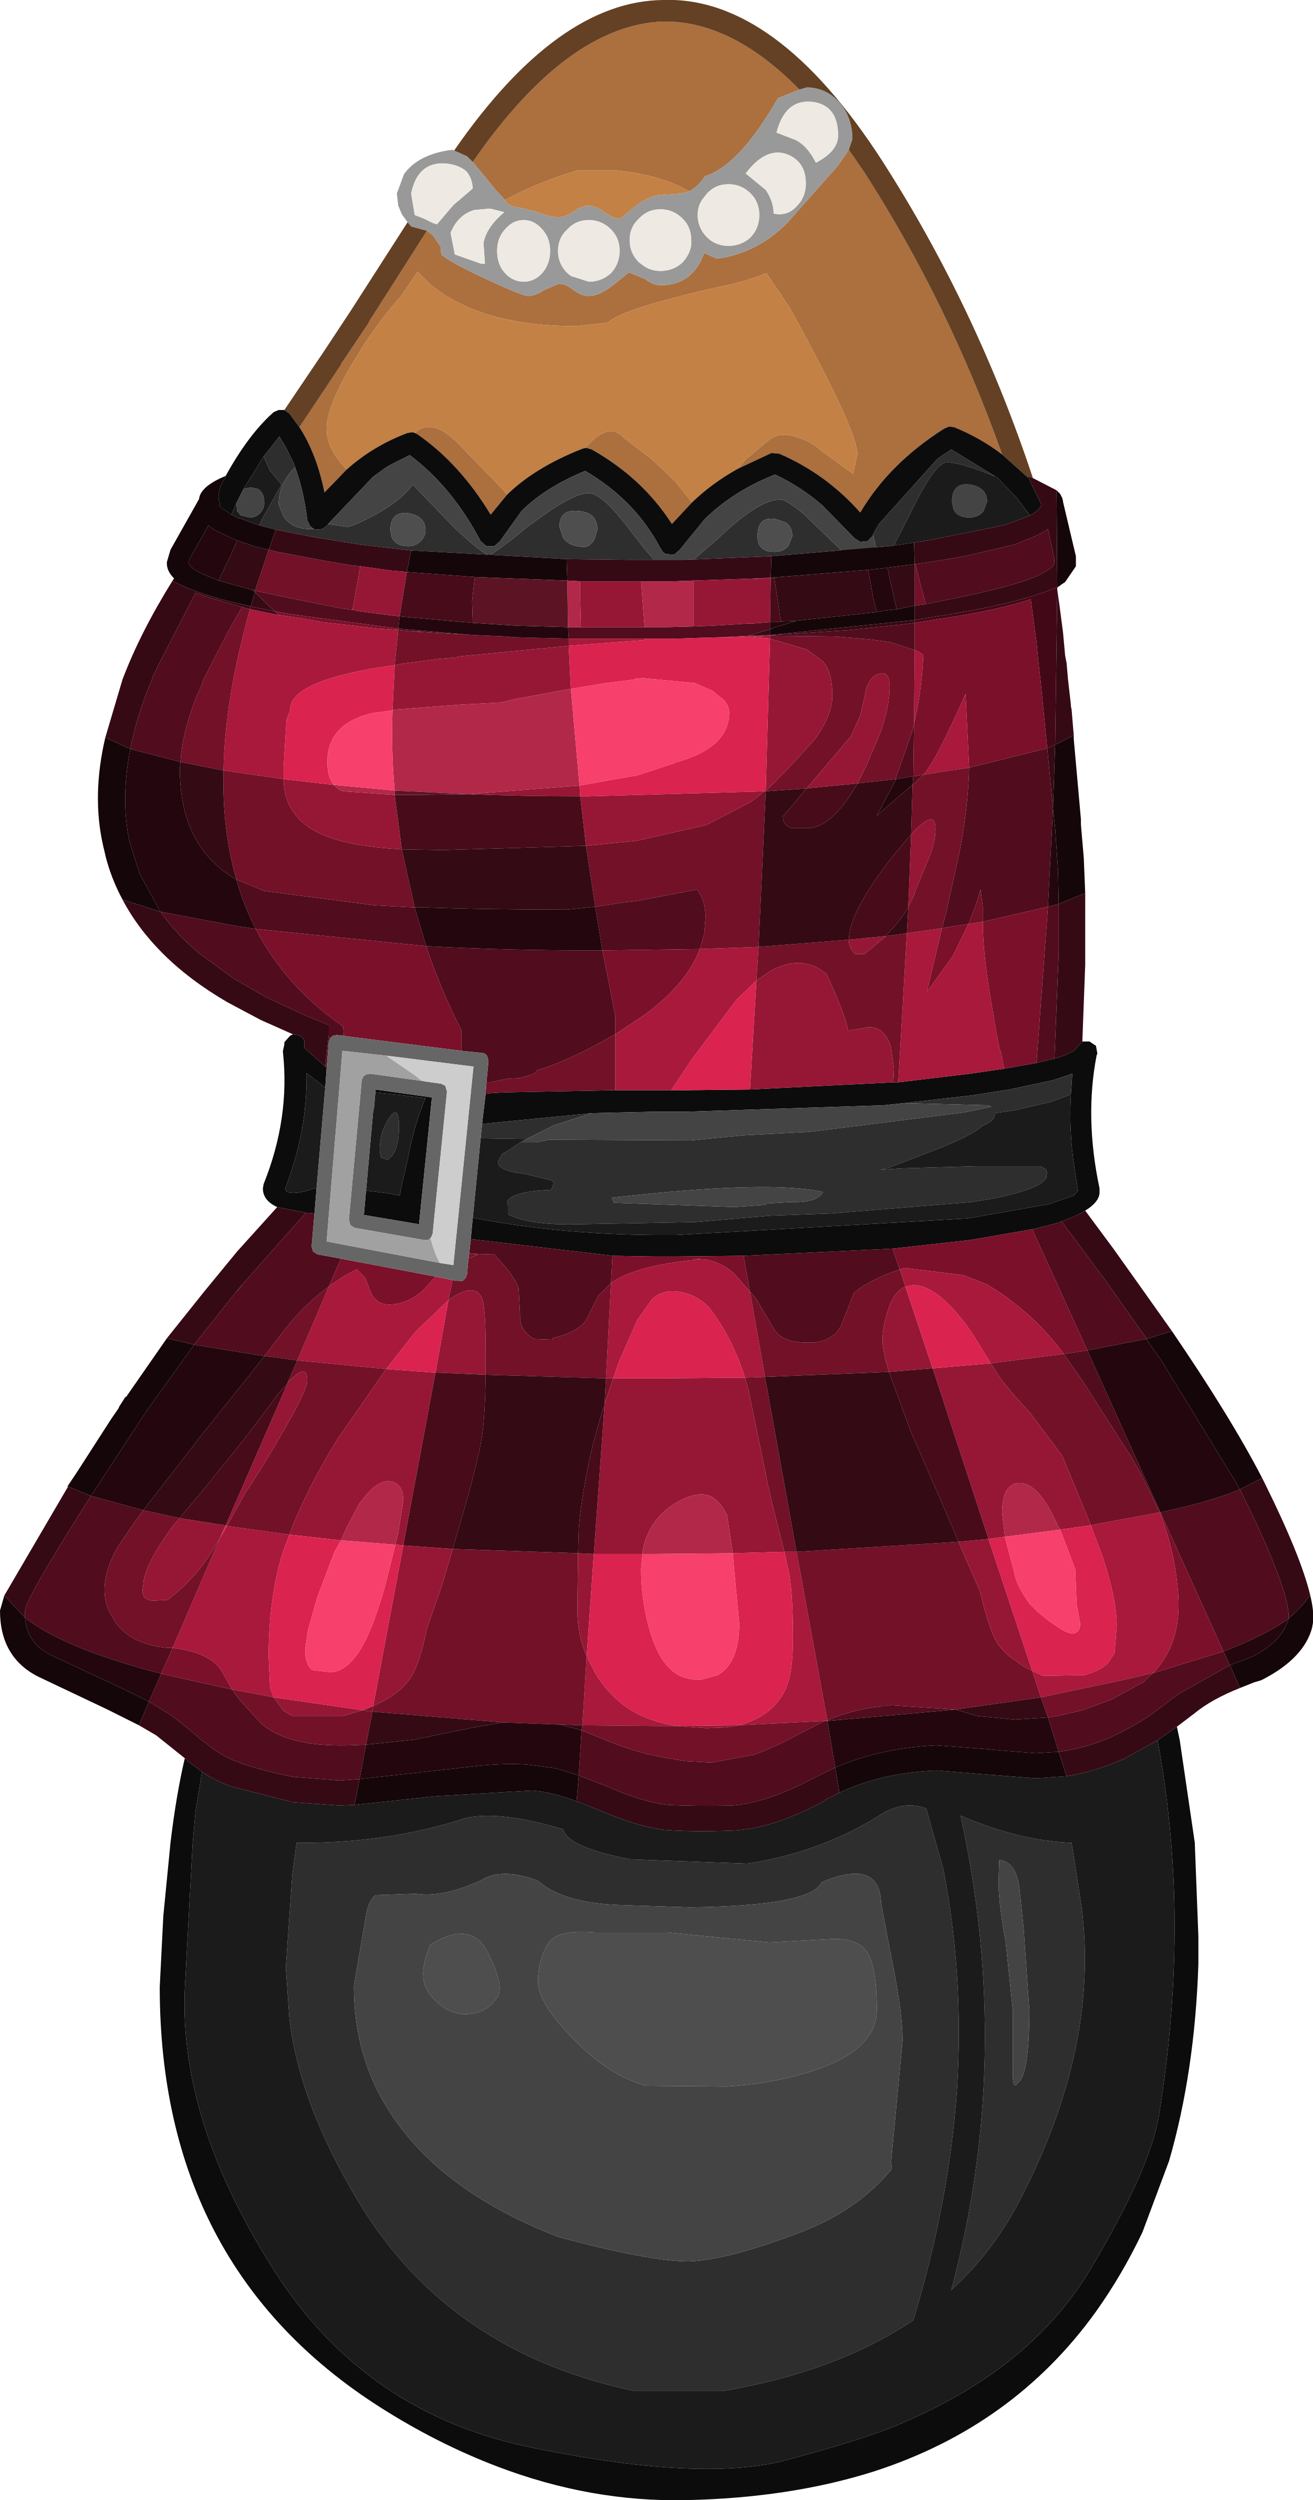 <?xml version="1.0" encoding="UTF-8" standalone="no"?>
<svg xmlns:ffdec="https://www.free-decompiler.com/flash" xmlns:xlink="http://www.w3.org/1999/xlink" ffdec:objectType="shape" height="174.4px" width="91.65px" xmlns="http://www.w3.org/2000/svg">
  <g transform="matrix(1.0, 0.0, 0.0, 1.0, 45.25, 136.55)">
    <path d="M10.55 -130.3 L9.05 -129.7 Q6.35 -125.0 3.95 -124.25 3.5 -123.55 2.85 -123.2 0.9 -124.35 -2.15 -124.65 L-5.0 -124.65 Q-7.8 -123.8 -10.0 -122.6 L-10.6 -123.25 -12.25 -125.25 Q-5.65 -134.8 1.05 -135.05 5.85 -135.1 10.55 -130.3 M14.0 -126.1 L15.1 -124.5 Q20.95 -115.4 24.7 -104.85 23.2 -106.0 21.35 -106.75 L21.0 -106.8 20.65 -106.65 Q16.8 -104.2 14.8 -100.8 12.4 -103.5 9.15 -104.9 L8.6 -104.95 6.25 -103.85 6.85 -104.55 8.3 -105.75 Q9.1 -106.5 10.4 -106.05 11.4 -105.75 12.15 -105.05 L14.3 -103.5 14.6 -104.85 Q14.6 -106.5 9.9 -115.05 L8.25 -117.5 Q6.95 -116.95 5.0 -116.55 -1.9 -115.0 -2.8 -114.05 L-5.0 -113.8 Q-11.75 -113.8 -15.25 -116.75 L-16.1 -117.6 -17.25 -115.9 Q-18.9 -114.1 -20.5 -111.45 -22.45 -108.25 -22.45 -106.65 -22.45 -105.2 -21.05 -103.8 L-22.6 -102.2 Q-23.15 -104.9 -24.35 -106.75 L-21.45 -111.1 -21.45 -111.15 -19.5 -114.05 -19.5 -114.1 -15.45 -120.45 -15.05 -120.15 -14.5 -119.35 -14.45 -118.8 Q-13.85 -118.25 -11.25 -117.05 -8.75 -115.9 -8.4 -115.9 -7.9 -115.9 -7.3 -116.3 L-6.25 -116.75 Q-5.75 -116.75 -5.2 -116.3 -4.65 -115.9 -4.15 -115.9 -3.4 -115.9 -2.4 -116.7 L-1.35 -117.55 -0.25 -117.1 Q0.35 -116.65 0.85 -116.65 3.1 -116.65 3.9 -118.9 L4.8 -118.5 Q7.6 -118.9 9.65 -120.95 L13.25 -125.0 14.0 -126.1 M-14.5 -119.35 L-14.6 -119.3 -14.5 -119.35 M3.05 -101.5 L1.65 -100.0 Q-0.4 -103.2 -3.95 -105.2 L-4.3 -105.3 -4.4 -105.3 Q-2.75 -107.2 -1.7 -106.0 L0.2 -104.55 1.85 -103.0 3.05 -101.5 M-9.85 -102.05 L-11.0 -100.65 Q-13.15 -104.2 -16.1 -106.25 L-16.3 -106.35 -16.05 -106.55 Q-14.9 -107.25 -13.3 -105.65 L-10.2 -102.45 -9.85 -102.05" fill="#ac6f3e" fill-rule="evenodd" stroke="none"/>
    <path d="M6.8 -124.45 L8.2 -123.3 Q8.75 -122.5 8.75 -121.65 9.7 -121.45 10.35 -122.15 11.0 -122.8 11.0 -123.75 11.0 -125.3 9.65 -125.8 8.2 -126.3 6.8 -124.45 M2.85 -123.2 Q3.5 -123.55 3.95 -124.25 6.35 -125.0 9.05 -129.7 L10.55 -130.3 11.05 -130.45 Q12.4 -130.45 13.35 -129.4 14.25 -128.35 14.25 -126.85 L14.0 -126.1 13.25 -125.0 9.65 -120.95 Q7.6 -118.9 4.8 -118.5 L3.9 -118.9 Q3.1 -116.65 0.85 -116.65 0.35 -116.65 -0.25 -117.1 L-1.35 -117.55 -2.4 -116.7 Q-3.4 -115.9 -4.15 -115.9 -4.65 -115.9 -5.2 -116.3 -5.75 -116.75 -6.25 -116.75 L-7.3 -116.3 Q-7.9 -115.9 -8.4 -115.9 -8.75 -115.9 -11.25 -117.05 -13.85 -118.25 -14.45 -118.8 L-14.5 -119.35 -15.05 -120.15 -15.45 -120.45 -16.55 -120.75 -16.8 -121.05 -17.2 -121.6 -17.45 -122.2 -17.55 -123.05 -17.05 -124.4 Q-16.05 -125.8 -13.7 -126.1 L-13.55 -126.05 -12.65 -125.65 -12.25 -125.25 -10.6 -123.25 -10.0 -122.6 -10.0 -122.55 Q-9.65 -122.1 -9.1 -122.1 L-7.7 -121.75 Q-6.8 -121.4 -6.3 -121.4 -5.8 -121.4 -5.2 -121.8 -4.65 -122.2 -4.15 -122.2 -3.65 -122.2 -3.05 -121.75 -2.45 -121.3 -1.95 -121.3 L-1.05 -122.05 Q-0.1 -122.85 0.85 -122.95 L2.3 -123.05 2.85 -123.2 M13.25 -127.1 Q13.25 -129.25 11.4 -129.45 L11.35 -129.45 Q9.55 -129.6 8.95 -127.3 L10.25 -126.8 Q11.1 -126.4 11.7 -125.2 13.25 -126.0 13.25 -127.1 M7.75 -121.55 Q7.75 -122.45 7.15 -123.05 6.5 -123.7 5.6 -123.7 4.7 -123.7 4.1 -123.05 L3.75 -122.6 Q3.45 -122.15 3.45 -121.55 3.45 -120.65 4.1 -120.0 4.7 -119.4 5.6 -119.4 6.5 -119.4 7.15 -120.0 7.75 -120.65 7.75 -121.55 M0.85 -121.95 Q-0.05 -121.95 -0.65 -121.3 -1.3 -120.7 -1.3 -119.8 -1.3 -118.9 -0.65 -118.25 L-0.45 -118.1 Q0.1 -117.65 0.85 -117.65 1.75 -117.65 2.4 -118.25 2.9 -118.8 3.0 -119.45 L3.0 -119.8 Q3.0 -120.7 2.4 -121.3 1.75 -121.95 0.85 -121.95 M-13.6 -122.25 L-12.25 -123.4 Q-12.3 -124.15 -12.7 -124.6 -13.2 -125.05 -14.15 -125.15 L-14.2 -125.15 Q-16.1 -125.25 -16.55 -123.05 L-16.3 -121.55 -15.65 -121.3 -15.05 -121.0 -14.75 -120.9 -13.6 -122.25 M-4.15 -121.2 Q-5.05 -121.2 -5.65 -120.55 -6.3 -119.95 -6.3 -119.05 -6.3 -118.15 -5.65 -117.5 L-5.4 -117.3 -4.15 -116.9 Q-3.25 -116.9 -2.6 -117.5 L-2.55 -117.55 Q-2.0 -118.2 -2.0 -119.05 -2.0 -119.95 -2.6 -120.55 -3.25 -121.2 -4.15 -121.2 M-7.4 -120.55 Q-7.95 -121.2 -8.7 -121.2 -9.45 -121.2 -10.0 -120.55 -10.55 -119.95 -10.55 -119.05 -10.55 -118.3 -10.2 -117.75 L-10.0 -117.5 Q-9.45 -116.9 -8.7 -116.9 -8.05 -116.9 -7.55 -117.35 L-7.4 -117.5 Q-6.85 -118.15 -6.85 -119.05 -6.85 -119.95 -7.4 -120.55 M-13.5 -118.8 L-11.65 -118.15 -11.4 -118.15 -11.5 -119.6 Q-11.3 -120.7 -10.05 -121.75 L-11.05 -122.0 -12.15 -121.9 Q-13.3 -121.55 -13.8 -120.3 L-13.5 -118.8" fill="#999999" fill-rule="evenodd" stroke="none"/>
    <path d="M6.8 -124.45 Q8.2 -126.3 9.65 -125.8 11.0 -125.3 11.0 -123.75 11.0 -122.8 10.35 -122.15 9.7 -121.45 8.75 -121.65 8.75 -122.5 8.2 -123.3 L6.8 -124.45 M13.25 -127.1 Q13.25 -126.0 11.7 -125.2 11.1 -126.4 10.25 -126.8 L8.95 -127.3 Q9.55 -129.6 11.35 -129.45 L11.4 -129.45 Q13.25 -129.25 13.25 -127.1 M0.85 -121.95 Q1.75 -121.95 2.4 -121.3 3.0 -120.7 3.0 -119.8 L3.0 -119.45 Q2.9 -118.8 2.4 -118.25 1.75 -117.65 0.85 -117.65 0.1 -117.65 -0.45 -118.1 L-0.65 -118.25 Q-1.3 -118.9 -1.3 -119.8 -1.3 -120.7 -0.65 -121.3 -0.05 -121.95 0.85 -121.95 M7.75 -121.55 Q7.75 -120.65 7.15 -120.0 6.5 -119.4 5.6 -119.4 4.7 -119.4 4.1 -120.0 3.45 -120.65 3.45 -121.55 3.45 -122.15 3.75 -122.6 L4.1 -123.05 Q4.7 -123.7 5.6 -123.7 6.5 -123.7 7.15 -123.05 7.75 -122.45 7.75 -121.55 M-13.6 -122.25 L-14.75 -120.9 -15.05 -121.0 -15.65 -121.3 -16.3 -121.55 -16.55 -123.05 Q-16.1 -125.25 -14.2 -125.15 L-14.15 -125.15 Q-13.2 -125.05 -12.7 -124.6 -12.3 -124.15 -12.25 -123.4 L-13.6 -122.25 M-13.5 -118.8 L-13.8 -120.3 Q-13.3 -121.55 -12.15 -121.9 L-11.05 -122.0 -10.05 -121.75 Q-11.3 -120.7 -11.5 -119.6 L-11.4 -118.15 -11.65 -118.15 -13.5 -118.8 M-7.4 -120.55 Q-6.85 -119.95 -6.85 -119.05 -6.85 -118.15 -7.4 -117.5 L-7.55 -117.35 Q-8.05 -116.9 -8.7 -116.9 -9.45 -116.9 -10.0 -117.5 L-10.2 -117.75 Q-10.55 -118.3 -10.55 -119.05 -10.55 -119.95 -10.0 -120.55 -9.45 -121.2 -8.7 -121.2 -7.95 -121.2 -7.4 -120.55 M-4.15 -121.2 Q-3.25 -121.2 -2.6 -120.55 -2.0 -119.95 -2.0 -119.05 -2.0 -118.2 -2.55 -117.55 L-2.6 -117.5 Q-3.25 -116.9 -4.15 -116.9 L-5.4 -117.3 -5.65 -117.5 Q-6.3 -118.15 -6.3 -119.05 -6.3 -119.95 -5.65 -120.55 -5.05 -121.2 -4.15 -121.2" fill="#eeeae3" fill-rule="evenodd" stroke="none"/>
    <path d="M10.55 -130.3 Q5.85 -135.1 1.05 -135.05 -5.65 -134.8 -12.25 -125.25 L-12.65 -125.65 -13.55 -126.05 Q-6.35 -136.45 1.0 -136.55 8.9 -136.85 16.35 -125.3 22.9 -115.1 26.85 -103.2 L26.45 -103.35 26.55 -103.2 24.7 -104.85 Q20.95 -115.4 15.1 -124.5 L14.0 -126.1 14.25 -126.85 Q14.25 -128.35 13.35 -129.4 12.4 -130.45 11.05 -130.45 L10.55 -130.3 M-15.45 -120.45 L-19.5 -114.1 -19.5 -114.05 -21.45 -111.15 -21.45 -111.1 -24.35 -106.75 -25.05 -107.7 -25.4 -107.95 -22.7 -111.95 -20.75 -114.9 -16.8 -121.05 -16.55 -120.75 -15.45 -120.45" fill="#644124" fill-rule="evenodd" stroke="none"/>
    <path d="M-10.0 -122.6 Q-7.8 -123.8 -5.0 -124.65 L-2.15 -124.65 Q0.9 -124.35 2.85 -123.2 L2.3 -123.05 0.85 -122.95 Q-0.1 -122.85 -1.05 -122.05 L-1.95 -121.3 Q-2.45 -121.3 -3.05 -121.75 -3.65 -122.2 -4.15 -122.2 -4.65 -122.2 -5.2 -121.8 -5.8 -121.4 -6.3 -121.4 -6.8 -121.4 -7.7 -121.75 L-9.1 -122.1 Q-9.65 -122.1 -10.0 -122.55 L-10.0 -122.6 M-14.5 -119.35 L-14.6 -119.3 -14.5 -119.35 M-21.05 -103.8 Q-22.45 -105.2 -22.45 -106.65 -22.45 -108.25 -20.5 -111.45 -18.9 -114.1 -17.25 -115.9 L-16.1 -117.6 -15.25 -116.75 Q-11.75 -113.8 -5.0 -113.8 L-2.8 -114.05 Q-1.9 -115.0 5.0 -116.55 6.95 -116.95 8.25 -117.5 L9.9 -115.05 Q14.6 -106.5 14.6 -104.85 L14.3 -103.5 12.15 -105.05 Q11.4 -105.75 10.4 -106.05 9.1 -106.5 8.3 -105.75 L6.85 -104.55 6.25 -103.85 Q4.45 -102.85 3.05 -101.5 L1.85 -103.0 0.2 -104.55 -1.7 -106.0 Q-2.75 -107.2 -4.4 -105.3 L-4.6 -105.25 Q-7.9 -103.95 -9.85 -102.05 L-10.2 -102.45 -13.3 -105.65 Q-14.9 -107.25 -16.05 -106.55 L-16.3 -106.35 -16.45 -106.4 -16.8 -106.35 Q-19.2 -105.45 -21.05 -103.8" fill="#c38145" fill-rule="evenodd" stroke="none"/>
    <path d="M24.7 -104.85 L26.55 -103.2 27.35 -101.55 27.45 -101.35 Q27.35 -101.0 26.65 -100.6 L25.7 -101.85 24.3 -103.3 24.25 -103.3 21.15 -105.2 20.8 -104.95 20.7 -104.9 20.2 -104.55 20.1 -104.45 16.1 -100.0 15.7 -99.3 15.7 -99.25 15.65 -99.15 15.3 -98.8 14.8 -98.75 14.4 -99.0 12.15 -101.3 Q10.65 -102.6 8.85 -103.45 5.95 -102.3 3.95 -100.35 L2.2 -98.2 1.8 -97.85 1.25 -97.9 Q1.0 -98.0 0.9 -98.25 L0.85 -98.3 Q-0.9 -101.65 -4.4 -103.7 -7.2 -102.55 -8.85 -100.9 L-10.35 -98.8 -10.75 -98.45 -11.3 -98.45 -11.7 -98.8 Q-13.7 -102.6 -16.65 -104.8 L-17.95 -104.15 -18.3 -103.95 -19.2 -103.3 -22.35 -100.0 -22.4 -99.9 -22.75 -99.65 -23.2 -99.6 -23.35 -99.65 -23.6 -99.85 -23.8 -100.25 Q-24.05 -102.35 -24.65 -103.95 L-24.75 -104.25 -25.3 -105.35 -25.75 -106.1 -26.85 -104.7 -28.25 -102.45 -28.75 -101.45 -29.1 -100.65 -29.85 -101.15 -29.9 -101.2 -29.95 -101.3 -29.9 -101.4 Q-30.15 -102.0 -29.75 -102.85 L-29.55 -103.2 -29.45 -103.4 -29.5 -103.35 Q-27.9 -106.25 -26.15 -107.8 L-25.8 -107.95 -25.4 -107.95 -25.05 -107.7 -24.35 -106.75 Q-23.15 -104.9 -22.6 -102.2 L-21.05 -103.8 Q-19.2 -105.45 -16.8 -106.35 L-16.45 -106.4 -16.3 -106.35 -16.1 -106.25 Q-13.15 -104.2 -11.0 -100.65 L-9.85 -102.05 Q-7.9 -103.95 -4.6 -105.25 L-4.4 -105.3 -4.3 -105.3 -3.95 -105.2 Q-0.4 -103.2 1.65 -100.0 L3.05 -101.5 Q4.45 -102.85 6.25 -103.85 L8.6 -104.95 9.15 -104.9 Q12.4 -103.5 14.8 -100.8 16.8 -104.2 20.65 -106.65 L21.0 -106.8 21.35 -106.75 Q23.2 -106.0 24.7 -104.85 M30.3 -63.9 L30.8 -63.9 31.25 -63.6 31.35 -63.05 31.3 -62.95 Q30.45 -58.6 31.5 -53.65 L31.5 -53.45 Q31.55 -52.75 30.5 -52.1 29.85 -51.7 28.85 -51.35 L28.75 -51.3 27.85 -51.05 26.8 -50.8 22.45 -50.05 17.05 -49.45 6.65 -48.95 1.95 -48.9 0.8 -48.9 0.4 -48.9 -2.5 -48.95 -12.25 -50.1 -12.4 -50.0 -12.25 -51.6 Q-6.25 -50.45 0.4 -50.4 L0.8 -50.4 1.95 -50.4 22.25 -51.55 27.95 -52.55 29.7 -53.15 30.0 -53.5 29.75 -55.05 Q29.35 -57.7 29.5 -60.2 L29.6 -61.65 28.25 -61.2 25.2 -60.55 22.65 -60.15 17.85 -59.6 16.4 -59.45 2.7 -59.0 0.8 -59.0 0.75 -59.0 0.4 -59.0 -3.95 -58.9 -11.6 -58.15 -11.35 -60.25 -10.95 -60.3 -9.95 -60.35 -2.3 -60.5 0.4 -60.5 0.8 -60.5 1.6 -60.5 2.7 -60.5 7.1 -60.55 17.1 -61.05 17.45 -61.05 22.45 -61.65 24.85 -62.0 27.1 -62.4 28.35 -62.7 Q29.7 -63.1 29.9 -63.45 L30.25 -63.85 30.3 -63.9 M36.9 -16.1 L37.1 -15.15 38.15 -8.0 38.15 -7.95 38.4 -1.45 38.4 -1.1 38.4 -0.85 38.4 0.45 Q38.15 8.0 36.35 14.2 L34.5 19.15 Q33.1 22.1 31.25 24.7 25.5 32.7 15.75 35.85 9.9 37.7 2.65 37.85 -4.0 38.0 -10.55 35.5 -14.75 33.9 -18.75 31.35 -34.1 21.55 -34.1 2.05 L-33.85 -2.9 -33.35 -8.0 Q-32.95 -11.35 -32.35 -13.9 L-32.2 -13.8 -32.2 -13.75 -31.15 -12.95 -31.6 -10.2 -31.8 -8.0 -32.35 2.2 Q-32.75 11.35 -26.2 21.7 -19.75 31.95 -7.8 34.25 4.05 36.65 9.85 35.0 15.65 33.45 18.0 32.35 26.9 28.5 30.95 21.6 35.05 14.7 35.65 11.0 37.25 1.05 36.5 -8.0 36.2 -11.65 35.55 -15.15 L36.9 -16.1 M-25.9 -52.35 Q-26.9 -52.8 -26.9 -53.65 L-26.85 -53.95 Q-25.0 -58.55 -25.5 -63.15 L-25.5 -63.25 -25.4 -63.7 -25.4 -63.85 -25.0 -64.3 -24.8 -64.4 -24.45 -64.35 Q-24.15 -64.25 -24.0 -63.95 L-24.0 -63.45 -22.55 -62.15 -22.45 -62.05 -22.55 -60.65 -22.7 -60.8 -23.85 -61.7 Q-23.8 -58.2 -24.95 -54.75 L-25.35 -53.6 Q-25.3 -53.4 -25.0 -53.35 -24.45 -53.25 -23.15 -53.7 L-23.3 -51.9 -23.9 -51.95 -25.9 -52.35 M-19.7 -53.5 L-18.1 -53.3 -17.35 -53.15 -17.15 -54.15 -17.0 -54.75 -16.8 -55.65 Q-16.35 -58.05 -15.55 -59.95 L-15.6 -59.95 -17.2 -60.15 -19.05 -60.35 -19.05 -60.55 -15.1 -60.0 -16.0 -51.15 -19.85 -51.8 -19.7 -53.5" fill="#0c0c0c" fill-rule="evenodd" stroke="none"/>
    <path d="M10.05 -99.15 Q10.05 -99.8 9.6 -100.1 L8.85 -100.35 Q7.75 -100.5 7.65 -99.45 L7.6 -99.15 7.7 -98.65 Q7.95 -98.05 8.8 -98.05 9.45 -98.05 9.8 -98.5 L10.05 -99.15 M15.7 -99.25 L15.7 -99.3 16.1 -100.0 20.1 -104.45 20.2 -104.55 20.7 -104.9 20.8 -104.95 21.15 -105.2 24.25 -103.3 Q21.8 -104.3 20.85 -104.3 20.0 -104.3 18.25 -100.65 L17.15 -98.5 16.85 -98.45 8.6 -97.75 2.55 -97.5 3.2 -97.55 4.85 -98.95 5.05 -99.15 Q7.75 -101.7 9.2 -101.7 9.65 -101.7 10.9 -100.65 L12.55 -99.05 13.55 -98.1 15.9 -98.35 15.7 -99.25 M0.4 -97.5 L-1.25 -97.5 -5.7 -97.55 -16.55 -98.15 -20.05 -98.55 -21.9 -98.85 -23.45 -99.1 -26.0 -99.6 -27.15 -99.9 -26.95 -100.35 -25.4 -103.1 -25.6 -102.75 -26.35 -103.65 -26.4 -103.7 -26.85 -104.7 -25.75 -106.1 -25.3 -105.35 -24.75 -104.25 -24.65 -103.95 Q-25.8 -102.85 -25.8 -101.35 L-25.45 -100.5 Q-24.85 -99.65 -23.65 -99.65 L-23.35 -99.65 -23.2 -99.6 -22.75 -99.65 -22.4 -99.9 -22.35 -100.0 -21.05 -99.8 Q-20.65 -99.8 -19.05 -100.65 -17.15 -101.7 -16.45 -102.75 L-16.3 -102.6 -13.55 -99.75 -13.5 -99.7 Q-11.45 -97.8 -11.05 -97.8 L-9.6 -98.85 -8.25 -99.95 -8.15 -100.0 Q-5.3 -102.15 -4.15 -102.15 -3.2 -102.15 -1.15 -99.4 L-0.25 -98.25 0.4 -97.5 M17.85 -59.6 L22.65 -60.15 25.2 -60.55 28.25 -61.2 29.6 -61.65 29.5 -60.2 29.35 -60.15 28.15 -59.7 25.55 -59.1 24.2 -58.9 24.2 -58.85 Q24.2 -58.35 23.3 -58.0 22.7 -57.4 20.2 -56.4 L16.8 -55.1 16.65 -55.05 16.2 -54.95 17.7 -55.05 22.85 -55.2 27.35 -55.2 27.75 -55.0 27.85 -54.75 27.8 -54.6 27.8 -54.45 Q27.55 -53.65 24.1 -52.95 L22.55 -52.7 12.75 -51.9 8.55 -51.75 3.3 -51.3 -4.8 -51.15 Q-8.25 -51.05 -9.8 -51.85 L-9.8 -52.45 -9.85 -52.75 Q-9.45 -53.45 -6.8 -53.55 L-6.7 -53.7 -6.6 -54.0 -6.7 -54.2 -8.55 -54.65 -9.25 -54.75 Q-10.5 -55.0 -10.5 -55.5 L-10.2 -56.05 -9.7 -56.35 -8.95 -56.85 -7.85 -56.85 -6.95 -57.05 3.0 -57.0 6.6 -57.35 11.3 -57.6 22.05 -58.95 23.95 -59.35 23.7 -59.45 17.85 -59.6 M12.2 -53.4 Q8.4 -54.25 -2.55 -53.0 L-2.4 -52.65 0.4 -52.55 6.0 -52.35 8.15 -52.5 8.3 -52.6 10.05 -52.7 Q11.8 -52.65 12.2 -53.4 M-8.5 -57.1 L-11.7 -57.15 -11.6 -58.15 -3.95 -58.9 -6.6 -58.05 -8.5 -57.1 M5.15 30.25 L-0.9 30.25 Q-13.9 27.55 -20.25 17.0 -24.35 10.2 -25.05 4.25 L-25.3 0.7 -24.85 -5.75 -24.55 -8.0 Q-18.55 -7.95 -13.3 -9.55 -11.0 -10.45 -5.95 -8.95 -5.65 -7.7 -1.25 -6.85 L6.9 -6.55 Q12.15 -7.35 16.35 -10.05 17.9 -10.95 19.4 -10.4 L20.6 -6.15 Q22.05 1.35 21.55 9.2 21.0 17.1 18.5 25.3 13.15 28.9 5.15 30.25 M2.9 -3.5 L-1.7 -3.65 Q-5.9 -3.75 -7.7 -5.35 -10.2 -6.3 -11.65 -5.4 -14.35 -4.15 -16.25 -4.45 L-19.05 -4.35 Q-19.55 -3.9 -19.7 -2.95 L-20.55 2.0 Q-20.55 7.05 -17.9 11.0 -14.3 16.4 -6.25 19.5 0.1 21.2 2.85 21.2 5.6 21.1 10.8 19.1 14.65 17.6 17.0 14.75 L16.95 14.25 17.75 5.8 Q17.75 3.75 16.95 -0.1 L16.25 -3.8 Q16.15 -6.95 12.1 -5.25 11.35 -3.6 2.9 -3.5 M26.6 3.65 L26.4 0.8 26.2 -2.05 25.9 -4.9 Q25.65 -6.7 24.5 -6.8 L24.45 -5.2 Q24.45 -3.85 24.95 -1.05 L25.45 3.7 25.45 7.8 Q25.4 9.35 25.8 8.75 26.6 8.2 26.6 3.65 M30.25 -3.5 Q31.5 6.3 25.9 17.0 24.05 20.55 21.15 23.2 25.5 7.0 21.8 -9.9 25.85 -8.15 29.55 -8.0 L30.25 -3.5 M-3.55 -99.6 Q-3.55 -100.8 -4.85 -100.9 -6.2 -101.05 -6.2 -99.8 L-5.95 -99.05 Q-5.5 -98.4 -4.45 -98.4 -4.05 -98.4 -3.75 -98.95 L-3.55 -99.6 M-15.55 -99.55 Q-15.55 -100.55 -16.75 -100.75 -18.0 -100.9 -18.0 -99.55 L-17.9 -99.05 Q-17.6 -98.45 -16.75 -98.45 -16.15 -98.45 -15.8 -98.9 -15.55 -99.2 -15.55 -99.55 M-17.4 -57.95 Q-17.4 -56.15 -18.2 -55.65 L-18.65 -55.8 -18.75 -56.25 Q-18.75 -57.65 -18.05 -58.6 -17.4 -59.55 -17.4 -57.95" fill="#2e2e2e" fill-rule="evenodd" stroke="none"/>
    <path d="M10.05 -99.15 L9.8 -98.5 Q9.45 -98.05 8.8 -98.05 7.95 -98.05 7.7 -98.65 L7.6 -99.15 7.65 -99.45 Q7.75 -100.5 8.85 -100.35 L9.6 -100.1 Q10.05 -99.8 10.05 -99.15 M-3.7 -1.75 L1.35 -1.75 8.45 -1.05 12.95 -1.3 Q14.65 -1.3 15.25 -0.4 15.95 0.6 15.95 3.65 15.95 6.65 10.85 8.1 8.25 8.85 5.45 9.0 L-0.15 8.95 Q-2.85 8.2 -5.35 5.55 -7.7 3.15 -7.7 1.65 -7.7 0.35 -7.1 -0.8 -6.55 -2.0 -3.7 -1.75 M-15.55 -99.55 Q-15.55 -99.2 -15.8 -98.9 -16.15 -98.45 -16.75 -98.45 -17.6 -98.45 -17.9 -99.05 L-18.0 -99.55 Q-18.0 -100.9 -16.75 -100.75 -15.55 -100.55 -15.55 -99.55 M-3.55 -99.6 L-3.75 -98.95 Q-4.05 -98.4 -4.45 -98.4 -5.5 -98.4 -5.95 -99.05 L-6.2 -99.8 Q-6.2 -101.05 -4.85 -100.9 -3.55 -100.8 -3.55 -99.6 M-11.2 -0.35 Q-10.05 1.95 -10.5 2.7 -11.25 3.95 -12.8 3.95 -14.05 3.95 -15.15 2.7 -16.25 1.45 -15.2 -0.9 -12.35 -2.65 -11.2 -0.35" fill="#4e4e4e" fill-rule="evenodd" stroke="none"/>
    <path d="M-22.35 -100.0 L-19.2 -103.3 -18.3 -103.95 -17.95 -104.15 -16.65 -104.8 Q-13.7 -102.6 -11.7 -98.8 L-11.3 -98.45 -10.75 -98.45 -10.35 -98.8 -8.85 -100.9 Q-7.2 -102.55 -4.4 -103.7 -0.9 -101.65 0.85 -98.3 L0.9 -98.25 Q1.0 -98.0 1.25 -97.9 L1.8 -97.85 2.2 -98.2 3.95 -100.35 Q5.95 -102.3 8.85 -103.45 10.65 -102.6 12.15 -101.3 L14.4 -99.0 14.8 -98.75 15.3 -98.8 15.65 -99.15 15.7 -99.25 15.9 -98.35 13.55 -98.1 12.55 -99.05 10.9 -100.65 Q9.65 -101.7 9.2 -101.7 7.75 -101.7 5.05 -99.15 L4.85 -98.95 3.2 -97.55 2.55 -97.5 0.4 -97.5 -0.25 -98.25 -1.15 -99.4 Q-3.2 -102.15 -4.15 -102.15 -5.3 -102.15 -8.15 -100.0 L-8.25 -99.95 -9.6 -98.85 -11.05 -97.8 Q-11.45 -97.8 -13.5 -99.7 L-13.55 -99.75 -16.3 -102.6 -16.45 -102.75 Q-17.15 -101.7 -19.05 -100.65 -20.65 -99.8 -21.05 -99.8 L-22.35 -100.0 M23.65 -101.55 L23.4 -100.9 Q23.05 -100.45 22.4 -100.45 21.55 -100.45 21.3 -101.05 L21.2 -101.55 Q21.2 -102.9 22.45 -102.75 23.65 -102.55 23.65 -101.55 M-3.95 -58.9 L0.4 -59.0 0.75 -59.0 0.8 -59.0 2.7 -59.0 16.4 -59.45 17.85 -59.6 23.7 -59.45 23.95 -59.35 22.05 -58.95 11.3 -57.6 6.6 -57.35 3.0 -57.0 -6.95 -57.05 -7.85 -56.85 -8.95 -56.85 -8.5 -57.1 -6.6 -58.05 -3.95 -58.9 M12.2 -53.4 Q11.8 -52.65 10.05 -52.7 L8.3 -52.6 8.15 -52.5 6.0 -52.35 0.4 -52.55 -2.4 -52.65 -2.55 -53.0 Q8.4 -54.25 12.2 -53.4 M-3.7 -1.75 Q-6.55 -2.0 -7.1 -0.8 -7.7 0.35 -7.7 1.65 -7.7 3.15 -5.35 5.55 -2.85 8.2 -0.15 8.95 L5.45 9.0 Q8.25 8.85 10.85 8.1 15.95 6.65 15.95 3.65 15.95 0.6 15.25 -0.4 14.65 -1.3 12.95 -1.3 L8.45 -1.05 1.35 -1.75 -3.7 -1.75 M2.9 -3.5 Q11.35 -3.6 12.1 -5.25 16.15 -6.95 16.25 -3.8 L16.95 -0.1 Q17.75 3.75 17.75 5.8 L16.95 14.25 17.0 14.75 Q14.65 17.6 10.8 19.1 5.6 21.1 2.85 21.2 0.1 21.2 -6.25 19.5 -14.3 16.4 -17.9 11.0 -20.55 7.05 -20.55 2.0 L-19.7 -2.95 Q-19.55 -3.9 -19.05 -4.35 L-16.25 -4.45 Q-14.35 -4.15 -11.65 -5.4 -10.2 -6.3 -7.7 -5.35 -5.9 -3.75 -1.7 -3.65 L2.9 -3.5 M26.6 3.65 Q26.6 8.2 25.8 8.75 25.4 9.35 25.45 7.8 L25.45 3.7 24.95 -1.05 Q24.45 -3.85 24.45 -5.2 L24.5 -6.8 Q25.65 -6.7 25.9 -4.9 L26.2 -2.05 26.4 0.8 26.6 3.65 M-28.25 -102.45 L-27.75 -102.55 -27.25 -102.45 Q-26.8 -102.2 -26.8 -101.45 -26.8 -101.1 -27.05 -100.8 -27.35 -100.45 -27.8 -100.45 L-28.45 -100.6 -28.7 -100.9 -28.75 -101.45 -28.25 -102.45 M-23.35 -99.65 L-23.65 -99.65 Q-24.85 -99.65 -25.45 -100.5 L-25.8 -101.35 Q-25.8 -102.85 -24.65 -103.95 -24.05 -102.35 -23.8 -100.25 L-23.6 -99.85 -23.35 -99.65 M-11.2 -0.35 Q-12.35 -2.65 -15.2 -0.9 -16.25 1.45 -15.15 2.7 -14.05 3.95 -12.8 3.95 -11.25 3.95 -10.5 2.7 -10.05 1.95 -11.2 -0.35" fill="#444444" fill-rule="evenodd" stroke="none"/>
    <path d="M24.25 -103.3 L24.3 -103.3 25.7 -101.85 26.65 -100.6 25.5 -100.15 24.75 -99.9 19.5 -98.85 18.55 -98.7 16.85 -98.45 17.15 -98.5 18.25 -100.65 Q20.0 -104.3 20.85 -104.3 21.8 -104.3 24.25 -103.3 M23.65 -101.55 Q23.65 -102.55 22.45 -102.75 21.2 -102.9 21.2 -101.55 L21.3 -101.05 Q21.55 -100.45 22.4 -100.45 23.05 -100.45 23.4 -100.9 L23.65 -101.55 M29.5 -60.2 Q29.35 -57.7 29.75 -55.05 L30.0 -53.5 29.7 -53.15 27.95 -52.55 22.25 -51.55 1.95 -50.4 0.8 -50.4 0.4 -50.4 Q-6.25 -50.45 -12.25 -51.6 L-11.7 -57.15 -8.5 -57.1 -8.95 -56.85 -9.7 -56.35 -10.2 -56.05 -10.5 -55.5 Q-10.5 -55.0 -9.25 -54.75 L-8.55 -54.65 -6.7 -54.2 -6.6 -54.0 -6.7 -53.7 -6.8 -53.55 Q-9.45 -53.45 -9.85 -52.75 L-9.8 -52.45 -9.8 -51.85 Q-8.25 -51.05 -4.8 -51.15 L3.3 -51.3 8.55 -51.75 12.75 -51.9 22.55 -52.7 24.1 -52.95 Q27.55 -53.65 27.8 -54.45 L27.8 -54.6 27.85 -54.75 27.75 -55.0 27.35 -55.2 22.85 -55.2 17.7 -55.05 16.2 -54.95 16.65 -55.05 16.8 -55.1 20.2 -56.4 Q22.7 -57.4 23.3 -58.0 24.2 -58.35 24.2 -58.85 L24.2 -58.9 25.55 -59.1 28.15 -59.7 29.35 -60.15 29.5 -60.2 M13.35 -11.5 Q16.3 -12.9 20.15 -13.05 L23.2 -12.8 27.05 -12.5 29.2 -12.65 Q31.15 -12.95 33.05 -13.8 L33.1 -13.8 35.55 -15.15 Q36.2 -11.65 36.5 -8.0 37.25 1.05 35.65 11.0 35.05 14.7 30.95 21.6 26.9 28.5 18.0 32.35 15.65 33.45 9.85 35.0 4.05 36.65 -7.8 34.25 -19.75 31.95 -26.2 21.7 -32.75 11.35 -32.35 2.2 L-31.8 -8.0 -31.6 -10.2 -31.15 -12.95 Q-30.1 -12.25 -29.0 -11.9 L-25.05 -10.9 -25.0 -10.85 -21.55 -10.6 -20.5 -10.65 -14.9 -11.25 -8.15 -11.65 -8.1 -11.65 Q-6.7 -11.55 -5.0 -10.9 L-3.6 -10.35 Q-0.85 -9.15 1.15 -8.9 L1.2 -8.9 Q3.05 -8.75 5.8 -8.85 8.65 -8.95 12.35 -10.95 L12.35 -11.0 13.35 -11.5 M5.15 30.25 Q13.15 28.9 18.5 25.3 21.0 17.1 21.55 9.2 22.05 1.35 20.6 -6.15 L19.4 -10.4 Q17.9 -10.95 16.35 -10.05 12.15 -7.35 6.9 -6.55 L-1.25 -6.85 Q-5.65 -7.7 -5.95 -8.95 -11.0 -10.45 -13.3 -9.55 -18.55 -7.95 -24.55 -8.0 L-24.85 -5.75 -25.3 0.7 -25.05 4.25 Q-24.35 10.2 -20.25 17.0 -13.9 27.55 -0.9 30.25 L5.15 30.25 M30.25 -3.5 L29.55 -8.0 Q25.85 -8.15 21.8 -9.9 25.5 7.0 21.15 23.2 24.05 20.55 25.9 17.0 31.5 6.3 30.25 -3.5 M-27.15 -99.9 Q-27.9 -100.15 -28.4 -100.35 L-28.6 -100.4 -29.1 -100.65 -28.75 -101.45 -28.7 -100.9 -28.45 -100.6 -27.8 -100.45 Q-27.35 -100.45 -27.05 -100.8 -26.8 -101.1 -26.8 -101.45 -26.8 -102.2 -27.25 -102.45 L-27.75 -102.55 -28.25 -102.45 -26.85 -104.7 -26.4 -103.7 -26.35 -103.65 -25.6 -102.75 -25.4 -103.1 -26.95 -100.35 -27.15 -99.9 M-16.4 -92.5 L-15.95 -92.5 -15.65 -92.45 -16.4 -92.5 M-22.55 -60.65 L-23.15 -53.7 Q-24.45 -53.25 -25.0 -53.35 -25.3 -53.4 -25.35 -53.6 L-24.95 -54.75 Q-23.8 -58.2 -23.85 -61.7 L-22.7 -60.8 -22.55 -60.65 M-28.2 -47.1 L-28.6 -46.6 -28.8 -46.4 -28.2 -47.1 M-19.05 -60.35 L-17.2 -60.15 -15.6 -59.95 -15.55 -59.95 Q-16.35 -58.05 -16.8 -55.65 L-17.0 -54.75 -17.15 -54.15 -17.35 -53.15 -18.1 -53.3 -19.7 -53.5 -19.2 -59.05 -19.15 -59.2 -19.05 -60.35 M-17.4 -57.95 Q-17.4 -59.55 -18.05 -58.6 -18.75 -57.65 -18.75 -56.25 L-18.65 -55.8 -18.2 -55.65 Q-17.4 -56.15 -17.4 -57.95" fill="#1b1b1b" fill-rule="evenodd" stroke="none"/>
    <path d="M28.5 -102.35 L28.75 -102.1 28.9 -101.8 28.95 -101.6 28.95 -101.55 29.85 -97.75 29.85 -97.6 29.85 -97.45 29.85 -97.35 29.85 -97.25 29.85 -97.15 29.85 -97.05 29.1 -95.95 28.8 -95.75 28.75 -95.7 28.55 -95.6 28.5 -102.35 M29.7 -85.25 L29.7 -85.0 30.2 -79.4 30.2 -79.05 30.25 -78.45 30.4 -76.7 30.5 -74.25 28.65 -73.5 28.6 -75.9 28.4 -78.8 28.25 -80.15 28.4 -84.6 29.7 -85.25 M36.55 -43.7 Q40.65 -37.7 42.85 -33.45 L41.3 -32.65 41.15 -32.9 40.9 -33.35 35.75 -41.75 34.75 -43.15 34.8 -43.15 36.55 -43.7 M46.2 -25.3 Q46.55 -23.85 46.35 -23.1 L46.35 -23.05 Q45.8 -20.9 42.9 -19.4 L42.8 -19.35 42.65 -19.3 42.3 -19.2 41.3 -18.8 40.6 -20.4 41.95 -20.9 42.2 -21.0 Q44.2 -22.05 44.65 -23.5 L44.7 -23.65 Q45.7 -24.5 46.2 -25.3 M-35.55 -16.2 L-37.75 -17.3 -42.6 -19.6 Q-45.25 -20.95 -45.25 -24.2 L-44.95 -25.25 -43.5 -23.7 Q-43.35 -21.95 -41.8 -21.15 L-37.0 -18.9 -34.85 -17.85 -35.55 -16.2 M-40.5 -32.85 L-40.55 -32.85 -39.85 -33.9 -37.5 -37.55 -36.95 -38.35 -36.95 -38.4 -36.5 -39.1 -36.45 -39.1 -33.6 -43.2 -31.7 -42.75 -35.0 -38.15 -35.5 -37.4 -38.9 -32.2 -40.5 -32.85 M-36.7 -73.8 Q-37.45 -75.2 -37.85 -76.7 L-38.05 -77.55 Q-38.85 -81.05 -37.9 -85.1 L-36.15 -84.3 Q-36.85 -80.8 -36.2 -77.8 L-35.5 -75.6 -34.05 -72.95 -36.7 -73.8 M-33.2 -96.05 L-33.1 -96.2 Q-33.65 -96.75 -33.6 -97.35 L-33.35 -98.2 -31.35 -101.75 -31.35 -101.8 Q-31.2 -102.65 -29.5 -103.35 L-29.45 -103.4 -29.55 -103.2 -29.75 -102.85 Q-30.15 -102.0 -29.9 -101.4 L-29.95 -101.3 -29.9 -101.2 -29.85 -101.15 -29.1 -100.65 -28.6 -100.4 -28.4 -100.35 Q-27.9 -100.15 -27.15 -99.9 L-26.0 -99.6 -26.5 -98.2 -27.55 -98.45 -27.65 -98.5 -28.7 -98.85 -28.95 -98.95 -30.3 -99.6 -30.65 -99.85 -30.7 -99.9 -32.05 -97.5 -32.05 -97.45 -32.1 -97.35 Q-32.05 -96.9 -30.85 -96.4 L-30.0 -96.05 -27.65 -95.4 -27.55 -95.35 -27.45 -95.25 -27.75 -94.25 Q-31.6 -95.1 -33.2 -96.05 M18.6 -94.3 L18.6 -93.3 8.5 -92.25 8.5 -92.65 8.9 -92.8 10.35 -93.25 15.95 -93.85 16.45 -93.95 17.35 -94.05 18.6 -94.3 M18.55 -98.7 L18.6 -97.2 16.7 -96.95 15.35 -96.8 8.55 -96.25 8.6 -97.75 16.85 -98.45 18.55 -98.7 M-5.7 -97.55 L-5.65 -96.05 -12.1 -96.3 -16.85 -96.65 -16.55 -98.15 -5.7 -97.55 M13.05 -13.25 Q16.15 -14.6 20.05 -14.8 L20.1 -14.8 23.45 -14.55 24.55 -14.45 27.05 -14.25 28.65 -14.35 29.2 -12.65 27.05 -12.5 23.2 -12.8 20.15 -13.05 Q16.3 -12.9 13.35 -11.5 L13.05 -13.25 M-20.15 -12.45 L-15.15 -13.0 -11.6 -13.4 Q-9.3 -13.6 -7.95 -13.4 L-6.5 -13.2 -6.3 -13.15 -5.95 -13.05 -4.85 -12.7 -5.0 -10.9 Q-6.7 -11.55 -8.1 -11.65 L-8.15 -11.65 -14.9 -11.25 -20.5 -10.65 -20.15 -12.45" fill="#150609" fill-rule="evenodd" stroke="none"/>
    <path d="M26.55 -103.2 L26.45 -103.35 26.85 -103.2 28.5 -102.35 28.55 -95.6 Q26.15 -94.55 21.05 -93.7 L18.6 -93.3 18.6 -94.3 19.35 -94.4 19.8 -94.5 20.3 -94.6 Q24.45 -95.4 26.45 -96.1 27.95 -96.65 28.3 -97.15 L28.35 -97.35 28.35 -97.45 28.35 -97.5 27.9 -99.65 27.85 -99.6 Q27.15 -99.15 26.0 -98.75 L25.95 -98.7 25.5 -98.55 22.1 -97.75 19.7 -97.35 18.65 -97.2 18.6 -97.2 18.55 -98.7 19.5 -98.85 24.75 -99.9 25.5 -100.15 26.65 -100.6 Q27.35 -101.0 27.45 -101.35 L27.35 -101.55 26.55 -103.2 M29.85 -97.15 L29.85 -97.05 29.85 -97.15 M28.55 -95.4 L28.7 -94.35 28.95 -92.45 29.1 -90.8 29.2 -90.3 29.3 -89.15 29.5 -87.4 29.5 -87.35 29.5 -87.3 29.55 -87.05 29.7 -85.25 28.4 -84.6 28.55 -95.4 M30.5 -74.25 L30.5 -69.25 30.3 -63.9 30.25 -63.85 29.9 -63.45 Q29.7 -63.1 28.35 -62.7 L28.65 -70.1 28.65 -73.5 30.5 -74.25 M30.5 -52.1 L32.5 -49.4 34.6 -46.45 36.55 -43.7 34.8 -43.15 32.25 -46.75 32.05 -47.05 28.85 -51.35 Q29.85 -51.7 30.5 -52.1 M42.85 -33.45 L43.05 -33.05 Q45.55 -28.0 46.2 -25.3 45.7 -24.5 44.7 -23.65 44.8 -25.55 41.5 -32.25 L41.3 -32.65 42.85 -33.45 M41.3 -18.8 Q39.3 -18.0 38.15 -17.05 L36.9 -16.1 35.55 -15.15 33.1 -13.8 33.05 -13.8 Q31.15 -12.95 29.2 -12.65 L28.65 -14.35 Q30.55 -14.6 32.35 -15.4 33.55 -15.95 34.9 -16.8 L36.5 -18.0 37.05 -18.4 40.6 -20.4 41.3 -18.8 M-32.35 -13.9 L-34.35 -15.5 -35.55 -16.2 -34.85 -17.85 -33.3 -16.9 -31.85 -15.75 -31.1 -15.1 -31.05 -15.1 -30.75 -14.85 Q-29.65 -13.95 -28.5 -13.6 L-28.45 -13.55 Q-26.4 -12.9 -24.75 -12.6 L-21.55 -12.35 -20.15 -12.45 -20.5 -10.65 -21.55 -10.6 -25.0 -10.85 -25.05 -10.9 -29.0 -11.9 Q-30.1 -12.25 -31.15 -12.95 L-32.2 -13.75 -32.2 -13.8 -32.35 -13.9 M-44.95 -25.25 L-40.5 -32.85 -38.9 -32.2 Q-43.45 -25.05 -43.5 -24.2 L-43.5 -23.7 -44.95 -25.25 M-33.6 -43.2 L-31.0 -46.45 -28.7 -49.25 -25.9 -52.35 -23.9 -51.95 -28.2 -47.1 -28.8 -46.4 -31.7 -42.75 -33.6 -43.2 M-24.8 -64.4 L-27.05 -65.4 -29.4 -66.65 Q-32.05 -68.2 -33.9 -70.05 -35.65 -71.8 -36.7 -73.8 L-34.05 -72.95 Q-32.95 -71.4 -31.35 -70.05 L-31.0 -69.8 -28.95 -68.3 -26.7 -67.0 -23.9 -65.7 -22.3 -65.05 -22.3 -64.65 -22.3 -64.55 -22.3 -64.45 -22.3 -64.35 -22.35 -63.95 -22.55 -62.15 -24.0 -63.45 -24.0 -63.95 Q-24.15 -64.25 -24.45 -64.35 L-24.8 -64.4 M-37.9 -85.1 L-36.7 -89.15 Q-35.45 -92.45 -33.2 -96.05 -31.6 -95.1 -27.75 -94.25 L-27.45 -95.25 -26.6 -94.4 -26.4 -94.2 -26.05 -93.9 -27.75 -94.25 -27.8 -94.05 -28.35 -94.2 -30.75 -94.9 -30.85 -94.95 -30.9 -94.95 -30.95 -94.95 -31.6 -95.2 -31.7 -95.0 -34.3 -89.95 -34.6 -89.3 -34.6 -89.25 -34.65 -89.15 Q-35.7 -86.65 -36.15 -84.3 L-37.9 -85.1 M28.75 -95.7 L28.55 -95.6 28.75 -95.7 M27.85 -84.35 L28.4 -84.6 28.25 -80.15 27.85 -84.35 M8.5 -92.65 L8.5 -92.25 18.6 -93.3 18.6 -93.1 17.85 -93.0 14.05 -92.6 8.75 -92.25 8.5 -92.25 6.95 -92.2 8.5 -92.65 M8.6 -97.75 L8.55 -96.25 7.55 -96.2 3.15 -96.05 1.75 -96.0 -0.5 -96.0 -1.25 -96.0 -4.75 -96.0 -5.65 -96.05 -5.7 -97.55 -1.25 -97.5 0.4 -97.5 2.55 -97.5 8.6 -97.75 M-4.85 -12.7 L-2.9 -11.95 Q-0.45 -10.85 1.35 -10.65 3.15 -10.55 5.75 -10.6 8.25 -10.75 11.5 -12.5 L13.05 -13.25 13.35 -11.5 12.35 -11.0 12.35 -10.95 Q8.65 -8.95 5.8 -8.85 3.05 -8.75 1.2 -8.9 L1.15 -8.9 Q-0.85 -9.15 -3.6 -10.35 L-5.0 -10.9 -4.85 -12.7 M-26.5 -98.2 L-26.0 -99.6 -23.45 -99.1 -21.9 -98.85 -20.05 -98.55 -16.55 -98.15 -16.85 -96.65 -17.4 -96.7 -17.95 -96.75 -20.1 -97.05 -20.65 -97.1 -22.15 -97.35 -25.9 -98.05 -26.5 -98.2" fill="#360a15" fill-rule="evenodd" stroke="none"/>
    <path d="M18.65 -97.2 L19.7 -97.35 22.1 -97.75 25.5 -98.55 25.95 -98.7 26.0 -98.75 Q27.15 -99.15 27.85 -99.6 L27.9 -99.65 28.35 -97.5 28.35 -97.45 28.35 -97.35 28.3 -97.15 Q27.95 -96.65 26.45 -96.1 24.45 -95.4 20.3 -94.6 L19.8 -94.5 19.35 -94.4 19.3 -94.7 19.05 -95.6 18.65 -97.2 M18.6 -93.1 L18.6 -91.2 16.9 -91.75 15.45 -91.95 13.05 -92.15 8.5 -92.2 8.5 -92.25 8.75 -92.25 14.05 -92.6 17.85 -93.0 18.6 -93.1 M18.55 -86.05 L18.5 -82.4 19.2 -82.5 19.15 -82.45 18.45 -81.8 18.5 -82.4 17.3 -82.2 17.25 -82.2 18.4 -85.45 18.55 -86.05 M22.4 -83.0 L27.85 -84.35 28.25 -80.15 27.9 -73.3 23.35 -72.25 23.35 -73.3 23.2 -74.5 23.15 -74.35 22.8 -73.25 22.35 -72.1 21.4 -71.95 20.5 -71.8 20.75 -72.7 21.45 -75.85 Q22.3 -79.5 22.4 -83.0 M3.15 -92.85 L4.45 -92.9 6.95 -93.05 7.3 -93.05 8.5 -93.15 8.5 -92.65 6.95 -92.2 5.2 -92.1 3.45 -92.05 1.95 -92.0 1.65 -92.0 0.8 -92.0 0.2 -92.0 0.1 -92.0 -0.15 -92.0 -1.85 -92.0 -1.9 -92.0 -5.55 -92.0 -5.6 -92.8 -4.7 -92.8 -1.95 -92.8 -1.25 -92.8 -0.25 -92.8 0.4 -92.8 0.6 -92.8 0.75 -92.8 1.35 -92.8 3.15 -92.85 M-3.7 -73.3 L-1.7 -73.6 -0.8 -73.7 3.4 -74.5 Q4.0 -73.75 4.0 -72.55 L3.9 -71.35 3.85 -71.25 3.6 -70.35 -3.2 -70.25 -3.7 -73.3 M-12.4 -50.0 L-12.25 -50.1 -2.5 -48.95 -2.6 -47.05 -3.45 -46.2 -3.55 -46.05 -4.35 -44.45 Q-4.95 -43.6 -6.7 -43.2 L-6.7 -43.1 -7.95 -43.15 Q-9.0 -43.7 -8.95 -44.85 L-9.05 -46.7 Q-9.4 -47.65 -10.5 -48.75 L-10.75 -49.05 -10.95 -49.05 -12.5 -49.1 -12.4 -50.0 M6.65 -48.95 L17.05 -49.45 17.55 -48.0 Q15.45 -47.3 14.35 -46.35 L13.55 -44.3 Q13.1 -43.1 11.6 -42.9 L11.05 -42.9 Q10.1 -42.9 9.5 -43.2 9.05 -43.4 8.8 -43.8 L7.5 -46.0 7.1 -46.45 6.65 -48.95 M26.8 -50.8 L27.85 -51.05 28.75 -51.3 28.85 -51.35 32.05 -47.05 32.25 -46.75 34.8 -43.15 34.75 -43.15 30.65 -42.35 26.8 -50.8 M27.9 -73.3 L28.65 -73.5 28.65 -70.1 28.35 -62.7 27.1 -62.4 27.9 -73.3 M29.0 -42.1 L30.65 -42.35 35.75 -31.05 35.7 -31.05 34.3 -33.9 33.9 -34.6 33.65 -35.05 33.4 -35.4 30.4 -40.1 29.0 -42.1 M12.5 -16.55 Q14.25 -17.3 16.15 -17.5 L16.35 -17.55 16.6 -17.55 16.9 -17.6 21.45 -17.3 12.5 -16.5 12.5 -16.55 M-4.65 -15.85 L-3.55 -15.4 Q-1.8 -14.65 -0.1 -14.2 L0.85 -14.0 2.6 -13.7 2.65 -13.7 4.4 -13.6 7.4 -14.15 Q8.9 -14.7 10.45 -15.55 L12.3 -16.5 12.5 -16.5 13.05 -13.25 11.5 -12.5 Q8.25 -10.75 5.75 -10.6 3.15 -10.55 1.35 -10.65 -0.45 -10.85 -2.9 -11.95 L-4.85 -12.7 -4.65 -15.85 M28.65 -14.35 L27.9 -16.75 28.55 -16.85 30.3 -17.25 32.35 -18.0 34.35 -19.1 34.55 -19.2 34.7 -19.35 35.25 -19.85 40.15 -21.35 35.75 -31.05 Q39.25 -31.8 41.3 -32.65 L41.5 -32.25 Q44.8 -25.55 44.7 -23.65 43.05 -22.45 40.15 -21.35 L40.6 -20.4 37.05 -18.4 36.5 -18.0 34.9 -16.8 Q33.55 -15.95 32.35 -15.4 30.55 -14.6 28.65 -14.35 M-20.65 -94.0 L-20.55 -94.0 -20.4 -93.95 -20.1 -93.9 -18.6 -93.7 -17.35 -93.55 -17.45 -92.7 -12.85 -92.3 -12.15 -92.25 -15.65 -92.45 -15.95 -92.5 -16.4 -92.5 -17.45 -92.6 -17.45 -92.7 -24.9 -93.7 -26.05 -93.9 -26.4 -94.2 -26.6 -94.4 -27.45 -95.25 -27.45 -95.35 -26.55 -95.15 -22.9 -94.4 -21.35 -94.1 -20.65 -94.0 M-16.3 -73.25 L-15.5 -70.55 Q-10.0 -70.25 -3.65 -70.25 L-3.2 -70.25 -2.3 -65.7 -2.3 -64.4 -2.6 -64.25 Q-4.55 -63.1 -6.45 -62.35 L-7.1 -62.1 -7.75 -61.9 Q-7.8 -61.65 -8.45 -61.5 L-8.95 -61.35 -9.8 -61.3 -9.85 -61.3 -11.3 -61.0 -11.15 -62.55 -11.25 -62.9 Q-11.4 -63.1 -11.6 -63.1 L-13.05 -63.25 -13.05 -64.7 Q-14.5 -67.55 -15.5 -70.55 L-27.4 -71.75 Q-28.25 -73.4 -28.75 -75.2 L-26.8 -74.4 -19.15 -73.4 -16.3 -73.25 M-28.35 -94.2 L-29.3 -92.55 -31.05 -89.15 -31.2 -88.7 -31.5 -88.05 Q-32.55 -85.4 -32.65 -83.4 L-36.15 -84.3 Q-35.7 -86.65 -34.65 -89.15 L-34.6 -89.25 -34.6 -89.3 -34.3 -89.95 -31.7 -95.0 -31.6 -95.2 -30.95 -94.95 -30.9 -94.95 -30.85 -94.95 -30.75 -94.9 -28.35 -94.2 M-34.05 -72.95 L-28.75 -71.95 -27.4 -71.75 Q-25.3 -67.7 -21.3 -64.95 L-21.25 -64.3 -21.75 -64.35 -22.0 -64.3 -22.2 -64.15 -22.3 -63.9 -22.45 -62.05 -22.55 -62.15 -22.35 -63.95 -22.3 -64.35 -22.3 -64.45 -22.3 -64.55 -22.3 -64.65 -22.3 -65.05 -23.9 -65.7 -26.7 -67.0 -28.95 -68.3 -31.0 -69.8 -31.35 -70.05 Q-32.95 -71.4 -34.05 -72.95 M-23.3 -51.9 L-23.5 -49.6 -23.4 -49.25 -23.1 -49.05 -21.45 -48.75 -22.3 -46.8 Q-24.15 -45.45 -25.65 -43.45 L-26.8 -41.95 -31.7 -42.75 -28.8 -46.4 -28.6 -46.6 -28.2 -47.1 -23.9 -51.95 -23.3 -51.9 M-43.5 -23.7 L-43.5 -24.2 Q-43.45 -25.05 -38.9 -32.2 L-35.25 -31.2 -35.8 -30.45 -37.0 -28.7 Q-38.45 -26.15 -37.7 -24.3 L-37.7 -24.25 -37.2 -23.4 Q-36.1 -21.85 -33.6 -21.6 L-33.2 -21.6 -34.0 -19.8 Q-40.75 -21.55 -43.5 -23.7 M-29.05 -18.7 L-28.55 -18.0 -27.1 -16.4 Q-25.3 -14.7 -20.95 -14.8 L-19.7 -14.85 -20.15 -12.45 -21.55 -12.35 -24.75 -12.6 Q-26.4 -12.9 -28.45 -13.55 L-28.5 -13.6 Q-29.65 -13.95 -30.75 -14.85 L-31.05 -15.1 -31.1 -15.1 -31.85 -15.75 -33.3 -16.9 -34.85 -17.85 -34.0 -19.8 -32.0 -19.35 -29.05 -18.7" fill="#510c1d" fill-rule="evenodd" stroke="none"/>
    <path d="M28.8 -95.75 L28.55 -95.55 28.55 -95.4 28.4 -84.6 27.85 -84.35 27.45 -88.4 27.35 -89.4 27.35 -89.35 27.25 -90.25 27.2 -90.65 27.2 -90.7 27.1 -91.8 27.0 -92.45 26.7 -94.75 Q24.3 -93.95 20.15 -93.35 L18.6 -93.1 18.6 -93.3 21.05 -93.7 Q26.15 -94.55 28.55 -95.6 L28.75 -95.7 28.8 -95.75 M6.95 -92.2 L8.5 -92.25 6.9 -92.15 6.95 -92.2 M-26.05 -93.9 L-25.8 -93.65 -27.8 -94.05 -27.75 -94.25 -26.05 -93.9" fill="#430817" fill-rule="evenodd" stroke="none"/>
    <path d="M18.6 -93.1 L20.15 -93.35 Q24.3 -93.95 26.7 -94.75 L27.0 -92.45 27.1 -91.8 27.2 -90.7 27.2 -90.65 27.25 -90.25 27.35 -89.35 27.35 -89.4 27.45 -88.4 27.85 -84.35 22.4 -83.0 22.15 -88.15 Q20.05 -83.4 19.2 -82.5 L18.5 -82.4 18.55 -86.05 Q19.1 -88.4 19.2 -90.9 L19.15 -90.9 19.0 -91.0 18.95 -91.05 18.6 -91.2 18.6 -93.1 M20.5 -71.8 L21.4 -71.95 22.35 -72.1 21.45 -70.25 21.25 -69.85 19.45 -67.35 20.5 -71.8 M23.35 -72.25 L27.9 -73.3 27.1 -62.4 24.85 -62.0 24.6 -63.25 24.55 -63.25 24.3 -64.5 24.1 -65.7 24.05 -66.0 Q23.35 -69.9 23.35 -72.25 M8.5 -92.25 L8.5 -92.2 6.9 -92.15 5.45 -92.1 5.2 -92.1 6.95 -92.2 6.9 -92.15 8.5 -92.25 M-3.2 -70.25 L3.6 -70.35 Q2.7 -67.95 -0.2 -65.8 L-2.3 -64.4 -2.3 -65.7 -3.2 -70.25 M-2.5 -48.95 L0.4 -48.9 0.8 -48.9 1.95 -48.9 6.65 -48.95 7.1 -46.45 6.0 -47.7 Q5.2 -48.45 4.0 -48.7 L3.1 -48.75 3.6 -48.7 Q-0.85 -48.3 -2.6 -47.05 L-2.5 -48.95 M17.05 -49.45 L22.45 -50.05 26.8 -50.8 30.65 -42.35 29.0 -42.1 Q27.4 -44.3 25.15 -45.95 L25.1 -46.0 24.6 -46.35 23.65 -46.95 22.0 -47.6 17.9 -48.1 17.55 -48.0 17.05 -49.45 M12.3 -16.5 L12.5 -16.55 12.5 -16.5 12.3 -16.5 M35.25 -19.85 Q37.2 -21.9 37.0 -25.2 36.8 -28.25 35.7 -31.05 L35.75 -31.05 40.15 -21.35 35.25 -19.85 M-26.05 -93.9 L-24.9 -93.7 -17.45 -92.7 -17.45 -92.6 -18.75 -92.7 -18.85 -92.7 -22.7 -93.15 -23.85 -93.35 -24.1 -93.4 -25.8 -93.65 -26.05 -93.9 M-27.4 -71.75 L-15.5 -70.55 Q-14.5 -67.55 -13.05 -64.7 L-13.05 -63.25 -21.75 -64.35 -21.25 -64.3 -21.3 -64.95 Q-25.3 -67.7 -27.4 -71.75 M-21.45 -48.75 L-14.85 -47.5 -15.75 -46.5 Q-16.9 -45.55 -18.1 -45.55 -18.95 -45.55 -19.35 -46.35 L-19.75 -47.4 -20.35 -48.0 Q-21.4 -47.5 -22.3 -46.8 L-21.45 -48.75 M-12.55 -48.75 L-12.5 -49.1 -11.85 -49.05 -12.55 -48.75 M-19.2 -17.55 L-19.25 -17.15 -19.95 -17.25 -19.65 -17.35 -19.2 -17.55 M-33.2 -21.6 Q-30.35 -21.25 -29.65 -19.75 L-29.05 -18.7 -32.0 -19.35 -34.0 -19.8 -33.2 -21.6" fill="#7b102a" fill-rule="evenodd" stroke="none"/>
    <path d="M18.6 -91.2 L18.95 -91.05 19.0 -91.0 19.15 -90.9 19.2 -90.9 Q19.1 -88.4 18.55 -86.05 L18.6 -91.2 M19.2 -82.5 Q20.05 -83.4 22.15 -88.15 L22.4 -83.0 20.4 -82.7 19.2 -82.5 M8.2 -81.4 L8.2 -81.35 8.15 -81.35 8.2 -81.4 M-5.55 -92.0 L-1.9 -92.0 -1.85 -92.0 -0.15 -92.0 -0.3 -91.9 -5.55 -91.5 -5.55 -92.0 M8.5 -92.2 L8.5 -92.0 6.9 -92.15 8.5 -92.2 M18.05 -71.45 L20.5 -71.8 19.45 -67.35 21.25 -69.85 21.45 -70.25 22.35 -72.1 23.35 -72.25 Q23.35 -69.9 24.05 -66.0 L24.1 -65.7 24.3 -64.5 24.55 -63.25 24.6 -63.25 24.85 -62.0 22.45 -61.65 17.45 -61.05 18.05 -71.45 M7.7 -70.5 L7.55 -68.15 6.15 -66.8 3.0 -62.6 1.6 -60.5 0.8 -60.5 0.4 -60.5 -2.3 -60.5 -2.3 -64.4 -0.2 -65.8 Q2.7 -67.95 3.6 -70.35 L7.7 -70.5 M17.55 -48.0 L17.9 -48.1 22.0 -47.6 23.65 -46.95 24.6 -46.35 25.1 -46.0 25.15 -45.95 Q27.4 -44.3 29.0 -42.1 L27.45 -41.9 23.9 -41.45 22.8 -43.25 22.15 -44.2 22.1 -44.25 Q20.1 -46.9 18.5 -46.9 L17.95 -46.8 17.55 -48.0 M30.9 -30.15 L31.35 -30.25 35.7 -31.05 Q36.8 -28.25 37.0 -25.2 37.2 -21.9 35.25 -19.85 L33.1 -19.35 27.4 -18.15 26.8 -20.0 27.55 -19.65 27.6 -19.65 30.45 -19.7 Q31.55 -20.0 32.1 -20.55 L32.55 -21.25 32.7 -23.15 Q32.7 -25.0 31.7 -28.0 L31.25 -29.2 31.2 -29.3 31.05 -29.7 30.9 -30.15 30.9 -30.1 30.9 -30.15 M10.35 -28.3 L12.5 -16.55 12.3 -16.5 6.3 -16.2 Q8.65 -16.8 9.55 -18.65 10.1 -19.75 10.1 -22.25 10.1 -25.8 9.75 -27.15 L9.5 -28.3 10.35 -28.3 M7.1 -46.45 L8.15 -40.5 6.75 -40.45 Q5.85 -43.3 4.2 -45.4 3.25 -46.3 2.1 -46.45 0.95 -46.6 0.25 -45.9 L-0.75 -44.5 -2.05 -41.55 -2.45 -40.4 -2.95 -40.4 -2.6 -47.05 Q-0.85 -48.3 3.6 -48.7 L3.1 -48.75 4.0 -48.7 Q5.2 -48.45 6.0 -47.7 L7.1 -46.45 M-4.3 -21.0 L-3.65 -19.75 Q-2.9 -18.55 -1.85 -17.7 -0.3 -16.5 2.0 -16.15 L0.6 -16.15 -4.6 -16.2 -4.3 -21.0 M-25.8 -93.65 L-24.1 -93.4 -23.85 -93.35 -22.7 -93.15 -18.85 -92.7 -18.75 -92.7 -17.45 -92.6 -17.7 -90.15 -19.4 -89.9 -19.6 -89.85 Q-25.0 -88.85 -25.0 -87.05 L-25.0 -87.0 -25.25 -86.35 -25.45 -83.1 -25.45 -82.25 -25.45 -82.2 -28.9 -82.7 -29.65 -82.8 Q-29.55 -87.9 -27.8 -94.05 L-25.8 -93.65 M-14.85 -47.5 L-13.65 -47.25 -13.95 -45.85 -16.25 -43.65 -18.3 -41.05 -24.5 -41.65 -22.3 -46.8 Q-21.4 -47.5 -20.35 -48.0 L-19.75 -47.4 -19.35 -46.35 Q-18.95 -45.55 -18.1 -45.55 -16.9 -45.55 -15.75 -46.5 L-14.85 -47.5 M-29.4 -30.1 L-25.05 -29.5 -25.5 -28.3 Q-26.5 -25.1 -26.5 -21.0 L-26.4 -18.85 -26.15 -18.15 -29.05 -18.7 -29.65 -19.75 Q-30.35 -21.25 -33.2 -21.6 L-29.9 -29.25 -29.4 -30.1" fill="#a8193b" fill-rule="evenodd" stroke="none"/>
    <path d="M19.35 -94.4 L18.6 -94.3 18.6 -97.2 18.65 -97.2 19.05 -95.6 19.3 -94.7 19.35 -94.4 M19.2 -82.5 L20.4 -82.7 22.4 -83.0 Q22.3 -79.5 21.45 -75.85 L20.75 -72.7 20.5 -71.8 18.05 -71.45 18.15 -73.25 18.15 -73.3 18.6 -74.2 18.6 -74.3 19.55 -76.6 Q20.05 -77.75 20.05 -78.75 20.05 -80.2 18.35 -78.35 L18.45 -81.8 19.15 -82.45 19.2 -82.5 M22.35 -72.1 L22.8 -73.25 23.15 -74.35 23.2 -74.5 23.35 -73.3 23.35 -72.25 22.35 -72.1 M8.5 -92.2 L13.05 -92.15 15.45 -91.95 16.9 -91.75 18.6 -91.2 18.55 -86.05 18.4 -85.45 17.25 -82.2 14.6 -81.9 15.25 -83.2 16.25 -85.55 Q16.85 -87.4 16.85 -88.6 16.85 -89.8 16.1 -89.55 15.3 -89.3 15.1 -87.95 L14.8 -86.65 14.15 -85.2 11.35 -81.9 11.05 -81.55 8.2 -81.35 8.2 -81.4 8.8 -81.95 10.15 -83.35 11.65 -85.0 Q12.85 -86.7 12.85 -88.0 12.85 -89.4 12.4 -90.15 L12.15 -90.45 11.05 -91.25 8.5 -92.0 8.5 -92.2 M7.55 -96.2 L8.55 -96.25 7.25 -96.15 7.55 -96.2 M8.1 -81.35 L8.15 -81.35 8.2 -81.35 7.7 -70.5 14.0 -71.0 Q14.0 -70.45 14.35 -70.1 L14.45 -70.0 15.1 -70.0 16.6 -71.25 18.05 -71.45 17.45 -61.05 17.1 -61.05 17.15 -62.0 16.95 -63.45 Q16.55 -64.9 15.4 -64.9 L13.95 -64.65 Q13.8 -65.65 12.45 -68.6 10.75 -70.05 8.5 -68.8 L7.55 -68.15 7.7 -70.5 3.6 -70.35 3.85 -71.25 3.9 -71.35 4.0 -72.55 Q4.0 -73.75 3.4 -74.5 L-0.8 -73.7 -1.7 -73.6 -3.7 -73.3 -4.35 -77.55 -0.8 -77.9 4.05 -79.0 7.15 -80.6 8.1 -81.35 M-2.3 -64.4 L-2.3 -60.5 -9.95 -60.35 -10.95 -60.3 -11.35 -60.25 -11.3 -61.0 -9.85 -61.3 -9.8 -61.3 -8.95 -61.35 -8.45 -61.5 Q-7.8 -61.65 -7.75 -61.9 L-7.1 -62.1 -6.45 -62.35 Q-4.55 -63.1 -2.6 -64.25 L-2.3 -64.4 M17.55 -48.0 L17.95 -46.8 Q17.1 -46.45 16.7 -45.05 16.35 -43.95 16.35 -43.0 16.35 -42.35 16.8 -40.85 L8.15 -40.5 10.35 -28.3 9.5 -28.3 Q8.4 -32.55 8.2 -33.75 L7.0 -39.55 6.75 -40.45 8.15 -40.5 7.1 -46.45 7.5 -46.0 8.8 -43.8 Q9.05 -43.4 9.5 -43.2 10.1 -42.9 11.05 -42.9 L11.6 -42.9 Q13.1 -43.1 13.55 -44.3 L14.35 -46.35 Q15.45 -47.3 17.55 -48.0 M23.9 -41.45 L27.45 -41.9 29.0 -42.1 30.4 -40.1 33.4 -35.4 33.65 -35.05 33.9 -34.6 34.3 -33.9 35.7 -31.05 31.35 -30.25 30.9 -30.15 28.9 -35.0 26.65 -38.0 Q24.65 -40.15 24.2 -41.0 L23.9 -41.45 M21.65 -29.0 L23.15 -25.55 Q23.65 -23.5 24.05 -22.55 24.35 -21.75 25.15 -21.05 L26.2 -20.3 26.6 -20.1 26.8 -20.0 27.4 -18.15 21.45 -17.3 16.9 -17.6 16.6 -17.55 16.35 -17.55 16.15 -17.5 Q14.25 -17.3 12.5 -16.55 L10.35 -28.3 21.65 -29.0 M6.3 -16.2 L12.3 -16.5 10.45 -15.55 Q8.9 -14.7 7.4 -14.15 L4.4 -13.6 2.65 -13.7 2.6 -13.7 0.85 -14.0 -0.1 -14.2 Q-1.8 -14.65 -3.55 -15.4 L-4.65 -15.85 -4.6 -16.2 0.6 -16.15 2.0 -16.15 4.05 -16.0 5.45 -16.05 6.3 -16.2 M27.9 -16.75 L27.4 -18.15 33.1 -19.35 35.25 -19.85 34.7 -19.35 34.55 -19.2 34.35 -19.1 32.35 -18.0 30.3 -17.25 28.55 -16.85 27.9 -16.75 M-2.6 -47.05 L-2.95 -40.4 -2.45 -40.4 -3.05 -38.6 -2.95 -40.4 -11.35 -40.65 -11.35 -42.4 Q-11.35 -45.6 -11.65 -46.1 -12.25 -47.1 -13.95 -45.85 L-13.65 -47.25 -13.25 -47.2 -12.95 -47.2 -12.75 -47.4 -12.65 -47.65 -12.55 -48.75 -11.85 -49.05 -12.5 -49.1 -10.95 -49.05 -10.75 -49.05 -10.5 -48.75 Q-9.4 -47.65 -9.05 -46.7 L-8.95 -44.85 Q-9.0 -43.7 -7.95 -43.15 L-6.7 -43.1 -6.7 -43.2 Q-4.95 -43.6 -4.35 -44.45 L-3.55 -46.05 -3.45 -46.2 -2.6 -47.05 M-4.9 -28.2 L-4.95 -24.25 Q-4.95 -22.55 -4.3 -21.0 L-4.6 -16.2 -6.15 -16.25 -10.15 -16.4 -19.25 -17.15 -19.2 -17.55 Q-17.25 -18.4 -16.5 -19.65 -15.9 -20.7 -15.45 -22.95 L-14.35 -26.1 -13.65 -28.5 -4.9 -28.2 M-12.15 -92.25 L-9.9 -92.15 -9.45 -92.1 -7.6 -92.05 -5.55 -92.0 -5.55 -91.5 -13.3 -90.75 -13.3 -90.7 -14.55 -90.6 -17.2 -90.25 -17.7 -90.15 -17.45 -92.6 -16.4 -92.5 -15.65 -92.45 -12.15 -92.25 M-20.1 -97.05 L-20.65 -94.0 -21.35 -94.1 -22.9 -94.4 -26.55 -95.15 -27.45 -95.35 -26.5 -98.2 -25.9 -98.05 -22.15 -97.35 -20.65 -97.1 -20.1 -97.05 M-28.35 -94.2 L-27.8 -94.05 Q-29.55 -87.9 -29.65 -82.8 L-28.9 -82.7 -25.45 -82.2 Q-25.45 -80.75 -24.65 -79.75 -23.95 -78.8 -22.55 -78.25 -20.7 -77.5 -17.2 -77.3 L-16.3 -73.25 -19.15 -73.4 -26.8 -74.4 -28.75 -75.2 Q-29.75 -78.65 -29.65 -82.8 L-32.65 -83.4 Q-32.55 -85.4 -31.5 -88.05 L-31.2 -88.7 -31.05 -89.15 -29.3 -92.55 -28.35 -94.2 M-26.8 -41.95 L-25.65 -43.45 Q-24.15 -45.45 -22.3 -46.8 L-24.5 -41.65 -18.3 -41.05 -21.7 -36.15 Q-23.95 -32.5 -25.05 -29.5 L-29.4 -30.1 -28.05 -32.55 Q-27.6 -33.1 -25.8 -36.15 -23.8 -39.55 -23.8 -40.25 -23.8 -41.6 -25.2 -40.05 L-24.5 -41.65 -26.3 -41.9 -26.8 -41.95 M-19.95 -17.25 L-19.25 -17.15 -19.7 -14.85 -20.95 -14.8 Q-25.3 -14.7 -27.1 -16.4 L-28.55 -18.0 -29.05 -18.7 -26.15 -18.15 -25.45 -17.2 -24.85 -16.85 -21.3 -16.85 -19.95 -17.25 M-35.25 -31.2 L-32.7 -30.65 -33.15 -30.15 Q-35.25 -27.3 -35.25 -25.95 -35.5 -24.9 -34.5 -24.9 L-33.55 -24.95 Q-31.5 -26.5 -30.2 -28.75 L-29.9 -29.25 -33.2 -21.6 -33.6 -21.6 Q-36.1 -21.85 -37.2 -23.4 L-37.7 -24.25 -37.7 -24.3 Q-38.45 -26.15 -37.0 -28.7 L-35.8 -30.45 -35.25 -31.2" fill="#721128" fill-rule="evenodd" stroke="none"/>
    <path d="M27.9 -73.3 L28.25 -80.15 28.4 -78.8 28.6 -75.9 28.65 -73.5 27.9 -73.3 M17.35 -94.05 L16.45 -93.95 15.95 -93.85 15.7 -94.85 15.35 -96.8 16.7 -96.95 16.9 -95.95 17.25 -94.45 17.35 -94.05 M10.35 -93.25 L8.9 -92.8 8.5 -92.65 8.5 -93.15 8.95 -93.15 9.25 -93.2 10.35 -93.25 M17.3 -82.2 L18.5 -82.4 18.45 -81.8 17.5 -81.0 15.95 -79.65 16.8 -81.25 17.3 -82.2 M-5.6 -92.8 L-5.55 -92.0 -7.6 -92.05 -9.45 -92.1 -9.9 -92.15 -12.15 -92.25 -12.85 -92.3 -17.45 -92.7 -17.35 -93.55 -12.25 -93.1 -9.15 -92.9 -5.6 -92.8 M-3.7 -73.3 L-3.2 -70.25 -3.65 -70.25 Q-10.0 -70.25 -15.5 -70.55 L-16.3 -73.25 -15.45 -73.25 Q-11.25 -73.1 -5.65 -73.1 L-3.7 -73.3 M30.65 -42.35 L34.75 -43.15 35.75 -41.75 40.9 -33.35 41.15 -32.9 41.3 -32.65 Q39.25 -31.8 35.75 -31.05 L30.65 -42.35 M12.5 -16.5 L21.45 -17.3 22.95 -16.85 25.6 -16.6 27.9 -16.75 28.65 -14.35 27.05 -14.25 24.55 -14.45 23.45 -14.55 20.1 -14.8 20.05 -14.8 Q16.15 -14.6 13.05 -13.25 L12.5 -16.5 M-6.15 -16.25 L-4.65 -15.85 -4.85 -12.7 -5.95 -13.05 -6.3 -13.15 -6.5 -13.2 -7.95 -13.4 Q-9.3 -13.6 -11.6 -13.4 L-15.15 -13.0 -20.15 -12.45 -19.7 -14.85 -16.35 -15.2 -12.2 -16.05 -10.15 -16.4 -6.15 -16.25 M40.6 -20.4 L40.15 -21.35 Q43.05 -22.45 44.7 -23.65 L44.65 -23.5 Q44.2 -22.05 42.2 -21.0 L41.95 -20.9 40.6 -20.4 M-30.0 -96.05 L-30.85 -96.4 Q-32.05 -96.9 -32.1 -97.35 L-32.05 -97.45 -32.05 -97.5 -30.7 -99.9 -30.65 -99.85 -30.3 -99.6 -28.95 -98.95 -28.7 -98.85 -29.15 -97.8 -30.0 -96.05 M-27.45 -95.35 L-27.45 -95.25 -27.55 -95.35 -27.6 -95.4 -27.45 -95.35 M-28.75 -75.2 Q-28.25 -73.4 -27.4 -71.75 L-28.75 -71.95 -34.05 -72.95 -35.5 -75.6 -36.2 -77.8 Q-36.85 -80.8 -36.15 -84.3 L-32.65 -83.4 -32.7 -82.95 Q-32.7 -77.45 -28.75 -75.2 M-31.7 -42.75 L-26.8 -41.95 -27.7 -40.8 -31.5 -36.05 -31.6 -35.9 -32.3 -35.0 -35.25 -31.2 -38.9 -32.2 -35.5 -37.4 -35.0 -38.15 -31.7 -42.75 M-34.85 -17.85 L-37.0 -18.9 -41.8 -21.15 Q-43.35 -21.95 -43.5 -23.7 -40.75 -21.55 -34.0 -19.8 L-34.85 -17.85" fill="#24070e" fill-rule="evenodd" stroke="none"/>
    <path d="M18.6 -97.2 L18.6 -94.3 17.35 -94.05 17.25 -94.45 16.9 -95.95 16.7 -96.95 18.6 -97.2 M15.95 -93.85 L10.35 -93.25 9.25 -93.2 8.8 -96.25 8.55 -96.25 15.35 -96.8 15.7 -94.85 15.95 -93.85 M17.25 -82.2 L17.3 -82.2 16.8 -81.25 15.95 -79.65 17.5 -81.0 18.45 -81.8 18.35 -78.35 17.05 -76.8 Q14.0 -72.9 14.0 -71.0 L7.7 -70.5 8.2 -81.35 11.05 -81.55 10.85 -81.35 10.8 -81.25 9.4 -79.6 Q9.4 -79.0 9.95 -78.8 L11.4 -78.8 Q13.0 -79.1 14.6 -81.9 L17.25 -82.2 M18.15 -73.25 L18.05 -71.45 16.6 -71.25 16.55 -71.25 17.25 -72.0 17.6 -72.45 17.9 -72.85 18.15 -73.25 M21.65 -29.0 L10.35 -28.3 8.15 -40.5 16.8 -40.85 18.3 -36.75 18.35 -36.75 18.35 -36.65 20.65 -31.35 21.3 -29.85 21.65 -29.0 M21.45 -17.3 L27.4 -18.15 27.9 -16.75 25.6 -16.6 22.95 -16.85 21.45 -17.3 M-4.6 -16.2 L-4.65 -15.85 -6.15 -16.25 -4.6 -16.2 M-3.05 -38.6 L-3.05 -38.55 -3.25 -38.0 -3.75 -36.2 -3.85 -35.85 Q-4.6 -32.75 -4.85 -29.95 L-4.9 -28.2 -13.65 -28.5 -13.4 -29.4 Q-11.9 -34.35 -11.6 -36.4 -11.4 -37.7 -11.35 -40.65 L-2.95 -40.4 -3.05 -38.6 M-28.7 -98.85 L-27.65 -98.5 -27.55 -98.45 -26.5 -98.2 -27.45 -95.35 -27.6 -95.4 -27.55 -95.35 -27.65 -95.4 -30.0 -96.05 -29.15 -97.8 -28.7 -98.85 M-4.35 -77.55 L-3.7 -73.3 -5.65 -73.1 Q-11.25 -73.1 -15.45 -73.25 L-16.3 -73.25 -17.2 -77.3 -14.35 -77.25 -4.35 -77.55 M-32.65 -83.4 L-29.65 -82.8 Q-29.75 -78.65 -28.75 -75.2 -32.7 -77.45 -32.7 -82.95 L-32.65 -83.4 M-19.25 -17.15 L-10.15 -16.4 -12.2 -16.05 -16.35 -15.2 -19.7 -14.85 -19.25 -17.15 M-25.2 -40.0 L-25.65 -39.55 -25.8 -39.35 -25.85 -39.3 Q-28.6 -35.55 -30.05 -33.9 L-30.35 -33.5 -30.5 -33.3 -32.05 -31.45 -32.7 -30.65 -35.25 -31.2 -32.3 -35.0 -31.6 -35.9 -31.5 -36.05 -27.7 -40.8 -26.8 -41.95 -26.3 -41.9 -24.5 -41.65 -25.2 -40.05 -25.2 -40.0" fill="#340a14" fill-rule="evenodd" stroke="none"/>
    <path d="M11.05 -81.55 L11.35 -81.9 14.15 -85.2 14.8 -86.65 15.1 -87.95 Q15.3 -89.3 16.1 -89.55 16.85 -89.8 16.85 -88.6 16.85 -87.4 16.25 -85.55 L15.25 -83.2 14.6 -81.9 11.05 -81.55 M8.5 -92.0 L11.05 -91.25 12.15 -90.45 12.4 -90.15 Q12.85 -89.4 12.85 -88.0 12.85 -86.7 11.65 -85.0 L10.15 -83.35 8.8 -81.95 8.2 -81.4 8.5 -92.0 M-4.75 -96.0 L-1.25 -96.0 -0.5 -96.0 -0.35 -94.0 -0.25 -92.8 -1.25 -92.8 -1.95 -92.8 -4.7 -92.8 -4.75 -94.8 -4.75 -96.0 M3.15 -96.05 L7.55 -96.2 7.25 -96.15 8.55 -96.25 8.5 -93.15 7.3 -93.05 6.95 -93.05 4.45 -92.9 3.15 -92.85 3.15 -95.05 3.15 -96.05 M0.2 -92.0 L0.8 -92.0 1.65 -92.0 0.2 -92.0 M-4.8 -81.75 L-4.75 -81.0 -4.25 -81.0 8.1 -81.35 7.15 -80.6 4.05 -79.0 -0.8 -77.9 -4.35 -77.55 -4.75 -81.0 Q-8.8 -81.0 -12.55 -81.15 L-4.8 -81.75 M18.35 -78.35 Q20.05 -80.2 20.05 -78.75 20.05 -77.75 19.55 -76.6 L18.6 -74.3 18.6 -74.2 18.15 -73.3 18.35 -78.35 M16.55 -71.25 L16.6 -71.25 15.1 -70.0 14.45 -70.0 14.35 -70.1 Q14.0 -70.45 14.0 -71.0 L16.55 -71.25 M7.55 -68.15 L8.5 -68.8 Q10.75 -70.05 12.45 -68.6 13.8 -65.65 13.95 -64.65 L15.4 -64.9 Q16.55 -64.9 16.95 -63.45 L17.15 -62.0 17.1 -61.05 7.1 -60.55 7.55 -68.15 M23.9 -41.45 L24.2 -41.0 Q24.65 -40.15 26.65 -38.0 L28.9 -35.0 30.9 -30.15 28.75 -29.85 28.6 -30.1 Q27.3 -33.05 25.95 -33.1 24.7 -33.1 24.7 -31.0 L24.9 -29.35 23.75 -29.2 19.85 -41.1 16.8 -40.85 Q16.35 -42.35 16.35 -43.0 16.35 -43.95 16.7 -45.05 17.1 -46.45 17.95 -46.8 L19.85 -41.1 23.9 -41.45 M26.8 -20.0 L26.6 -20.1 26.2 -20.3 25.15 -21.05 Q24.35 -21.75 24.05 -22.55 23.65 -23.5 23.15 -25.55 L21.65 -29.0 23.75 -29.2 26.8 -20.0 M6.75 -40.45 L7.0 -39.55 8.2 -33.75 Q8.4 -32.55 9.5 -28.3 L5.9 -28.2 5.5 -30.85 Q5.05 -31.8 4.4 -32.15 3.45 -32.6 2.0 -31.75 0.0 -30.6 -0.4 -28.3 L-0.4 -28.15 -3.8 -28.15 -4.3 -21.0 Q-4.95 -22.55 -4.95 -24.25 L-4.9 -28.2 -3.8 -28.15 -3.05 -38.55 -3.05 -38.6 -2.45 -40.4 0.6 -40.4 6.75 -40.45 M2.0 -16.15 L6.3 -16.2 5.45 -16.05 4.05 -16.0 2.0 -16.15 M-5.4 -88.5 L-9.5 -87.75 -9.65 -87.7 -10.25 -87.55 -13.1 -87.4 -17.7 -87.05 -17.85 -87.0 -17.7 -90.15 -17.2 -90.25 -14.55 -90.6 -13.3 -90.7 -13.3 -90.75 -5.55 -91.5 -5.4 -88.5 M-20.1 -97.05 L-17.95 -96.75 -17.4 -96.7 -16.85 -96.65 -17.35 -93.55 -18.6 -93.7 -20.1 -93.9 -20.4 -93.95 -20.55 -94.0 -20.65 -94.0 -20.1 -97.05 M-25.45 -82.2 L-21.95 -81.8 -21.55 -81.45 -21.25 -81.35 -17.7 -81.1 -17.2 -77.3 Q-20.7 -77.5 -22.55 -78.25 -23.95 -78.8 -24.65 -79.75 -25.45 -80.75 -25.45 -82.2 M-13.95 -45.85 Q-12.25 -47.1 -11.65 -46.1 -11.35 -45.6 -11.35 -42.4 L-11.35 -40.65 -14.85 -40.8 -17.1 -28.75 -13.65 -28.5 -14.35 -26.1 -15.45 -22.95 Q-15.9 -20.7 -16.5 -19.65 -17.25 -18.4 -19.2 -17.55 L-17.1 -28.75 -17.65 -28.8 -17.45 -29.65 -17.1 -31.85 Q-17.1 -33.05 -17.95 -33.2 -18.9 -33.4 -20.05 -31.8 L-20.15 -31.7 -21.05 -30.0 -21.45 -29.1 -25.05 -29.5 Q-23.95 -32.5 -21.7 -36.15 L-18.3 -41.05 -14.85 -40.8 -13.95 -45.85 M-25.2 -40.0 L-25.2 -40.05 Q-23.8 -41.6 -23.8 -40.25 -23.8 -39.55 -25.8 -36.15 -27.6 -33.1 -28.05 -32.55 L-29.4 -30.1 -29.5 -30.15 -29.9 -29.25 -30.2 -28.75 Q-31.5 -26.5 -33.55 -24.95 L-34.5 -24.9 Q-35.5 -24.9 -35.25 -25.95 -35.25 -27.3 -33.15 -30.15 L-32.7 -30.65 -30.2 -30.25 -29.5 -30.15 -25.2 -40.0 M-26.15 -18.15 L-19.95 -17.25 -21.3 -16.85 -24.85 -16.85 -25.45 -17.2 -26.15 -18.15" fill="#961735" fill-rule="evenodd" stroke="none"/>
    <path d="M11.05 -81.55 L14.6 -81.9 Q13.0 -79.1 11.4 -78.8 L9.95 -78.8 Q9.4 -79.0 9.4 -79.6 L10.8 -81.25 10.85 -81.35 11.05 -81.55 M8.55 -96.25 L8.8 -96.25 9.25 -93.2 8.95 -93.15 8.5 -93.15 8.55 -96.25 M14.0 -71.0 Q14.0 -72.9 17.05 -76.8 L18.35 -78.35 18.15 -73.3 18.15 -73.25 17.9 -72.85 17.6 -72.45 17.25 -72.0 16.55 -71.25 14.0 -71.0 M23.75 -29.2 L21.65 -29.0 21.3 -29.85 20.65 -31.35 18.35 -36.65 18.35 -36.75 18.3 -36.75 16.8 -40.85 19.85 -41.1 23.75 -29.2 M-3.05 -38.55 L-3.8 -28.15 -4.9 -28.2 -4.85 -29.95 Q-4.6 -32.75 -3.85 -35.85 L-3.75 -36.2 -3.25 -38.0 -3.05 -38.55 M-12.1 -96.3 L-12.15 -95.95 -12.3 -94.6 -12.25 -93.1 -17.35 -93.55 -16.85 -96.65 -12.1 -96.3 M-17.7 -81.1 L-16.15 -81.1 -12.55 -81.15 Q-8.8 -81.0 -4.75 -81.0 L-4.35 -77.55 -14.35 -77.25 -17.2 -77.3 -17.7 -81.1 M-11.35 -40.65 Q-11.4 -37.7 -11.6 -36.4 -11.9 -34.35 -13.4 -29.4 L-13.65 -28.5 -17.1 -28.75 -14.85 -40.8 -11.35 -40.65 M-32.7 -30.65 L-32.05 -31.45 -30.5 -33.3 -30.35 -33.5 -30.05 -33.9 Q-28.6 -35.55 -25.85 -39.3 L-25.8 -39.35 -25.65 -39.55 -25.2 -40.0 -29.5 -30.15 -30.2 -30.25 -32.7 -30.65" fill="#470b19" fill-rule="evenodd" stroke="none"/>
    <path d="M-5.65 -96.05 L-4.75 -96.0 -4.75 -94.8 -4.7 -92.8 -5.6 -92.8 -5.65 -96.05 M-0.5 -96.0 L1.75 -96.0 3.15 -96.05 3.15 -95.05 3.15 -92.85 1.35 -92.8 0.75 -92.8 0.6 -92.8 0.4 -92.8 -0.25 -92.8 -0.35 -94.0 -0.5 -96.0 M-5.4 -88.5 L-4.8 -81.75 -12.55 -81.15 -17.7 -81.4 Q-17.95 -84.15 -17.85 -87.0 L-17.7 -87.05 -13.1 -87.4 -10.25 -87.55 -9.65 -87.7 -9.5 -87.75 -5.4 -88.5 M24.9 -29.35 L24.7 -31.0 Q24.7 -33.1 25.95 -33.1 27.3 -33.05 28.6 -30.1 L28.75 -29.85 24.9 -29.35 M-0.4 -28.15 L-0.4 -28.3 Q0.0 -30.6 2.0 -31.75 3.45 -32.6 4.4 -32.15 5.05 -31.8 5.5 -30.85 L5.9 -28.2 0.6 -28.15 -0.4 -28.15 M-21.95 -81.8 L-17.7 -81.4 -17.7 -81.1 -21.25 -81.35 -21.55 -81.45 -21.95 -81.8 M-21.45 -29.1 L-21.05 -30.0 -20.15 -31.7 -20.05 -31.8 Q-18.9 -33.4 -17.95 -33.2 -17.1 -33.05 -17.1 -31.85 L-17.45 -29.65 -17.65 -28.8 -21.45 -29.1" fill="#b22848" fill-rule="evenodd" stroke="none"/>
    <path d="M8.5 -92.0 L8.2 -81.4 8.15 -81.35 8.1 -81.35 -4.25 -81.0 -4.75 -81.0 -4.8 -81.75 -1.15 -82.4 -0.8 -82.45 1.8 -83.3 1.85 -83.35 Q5.65 -84.35 5.65 -86.85 5.65 -87.3 5.25 -87.75 L4.5 -88.35 4.4 -88.4 3.25 -88.9 -0.4 -89.25 -0.7 -89.2 -0.8 -89.25 -1.0 -89.15 -2.95 -88.9 -5.1 -88.55 -5.4 -88.5 -5.55 -91.5 -0.3 -91.9 -0.15 -92.0 0.1 -92.0 0.2 -92.0 1.65 -92.0 1.95 -92.0 3.45 -92.05 5.2 -92.1 5.45 -92.1 6.9 -92.15 8.5 -92.0 M7.55 -68.15 L7.1 -60.55 2.7 -60.5 1.6 -60.5 3.0 -62.6 6.15 -66.8 7.55 -68.15 M17.95 -46.8 L18.5 -46.9 Q20.1 -46.9 22.1 -44.25 L22.15 -44.2 22.8 -43.25 23.9 -41.45 19.85 -41.1 17.95 -46.8 M26.8 -20.0 L23.75 -29.2 24.9 -29.35 24.9 -29.3 25.55 -26.85 Q25.65 -26.05 26.6 -24.7 L27.25 -24.05 28.0 -23.45 Q29.2 -22.6 29.55 -22.6 30.15 -22.6 30.15 -23.3 L29.9 -24.65 29.8 -27.1 28.75 -29.85 30.9 -30.15 30.9 -30.1 30.9 -30.15 31.05 -29.7 31.2 -29.3 31.25 -29.2 31.7 -28.0 Q32.7 -25.0 32.7 -23.15 L32.55 -21.25 32.1 -20.55 Q31.55 -20.0 30.45 -19.7 L27.6 -19.65 27.55 -19.65 26.8 -20.0 M9.5 -28.3 L9.75 -27.15 Q10.1 -25.8 10.1 -22.25 10.1 -19.75 9.55 -18.65 8.65 -16.8 6.3 -16.2 L2.0 -16.15 Q-0.3 -16.5 -1.85 -17.7 -2.9 -18.55 -3.65 -19.75 L-4.3 -21.0 -3.8 -28.15 -0.4 -28.15 -0.5 -27.1 Q-0.5 -25.1 0.0 -23.2 0.35 -21.85 0.85 -21.0 1.8 -19.4 3.35 -19.4 L3.45 -19.4 3.75 -19.4 4.85 -19.7 Q6.35 -20.55 6.35 -23.3 L6.0 -27.0 5.9 -28.2 9.5 -28.3 M-2.45 -40.4 L-2.05 -41.55 -0.75 -44.5 0.25 -45.9 Q0.95 -46.6 2.1 -46.45 3.25 -46.3 4.2 -45.4 5.85 -43.3 6.75 -40.45 L0.6 -40.4 -2.45 -40.4 M-17.7 -90.15 L-17.85 -87.0 -19.3 -86.8 Q-22.4 -86.05 -22.4 -83.4 -22.4 -82.35 -21.95 -81.8 L-25.45 -82.2 -25.45 -82.25 -25.45 -83.1 -25.25 -86.35 -25.0 -87.0 -25.0 -87.05 Q-25.0 -88.85 -19.6 -89.85 L-19.4 -89.9 -17.7 -90.15 M-18.3 -41.05 L-16.25 -43.65 -13.95 -45.85 -14.85 -40.8 -18.3 -41.05 M-25.05 -29.5 L-21.45 -29.1 -21.9 -28.3 -23.1 -25.15 -23.75 -22.85 -23.95 -21.5 Q-23.95 -20.4 -23.45 -20.05 L-22.2 -19.9 Q-20.95 -19.9 -19.85 -21.9 -19.1 -23.35 -18.4 -25.8 L-17.65 -28.8 -17.1 -28.75 -19.2 -17.55 -19.65 -17.35 -19.95 -17.25 -26.15 -18.15 -26.4 -18.85 -26.5 -21.0 Q-26.5 -25.1 -25.5 -28.3 L-25.05 -29.5 M-29.4 -30.1 L-29.9 -29.25 -29.5 -30.15 -29.4 -30.1" fill="#da234e" fill-rule="evenodd" stroke="none"/>
    <path d="M-5.4 -88.5 L-5.1 -88.55 -2.95 -88.9 -1.0 -89.15 -0.8 -89.25 -0.7 -89.2 -0.4 -89.25 3.25 -88.9 4.4 -88.4 4.5 -88.35 5.25 -87.75 Q5.65 -87.3 5.65 -86.85 5.65 -84.35 1.85 -83.35 L1.8 -83.3 -0.8 -82.45 -1.15 -82.4 -4.8 -81.75 -5.4 -88.5 M28.75 -29.85 L29.8 -27.1 29.9 -24.65 30.15 -23.3 Q30.15 -22.6 29.55 -22.6 29.2 -22.6 28.0 -23.45 L27.25 -24.05 26.6 -24.7 Q25.65 -26.05 25.55 -26.85 L24.9 -29.3 24.9 -29.35 28.75 -29.85 M5.9 -28.2 L6.0 -27.0 6.35 -23.3 Q6.35 -20.55 4.85 -19.7 L3.75 -19.4 3.45 -19.4 3.35 -19.4 Q1.8 -19.4 0.85 -21.0 0.35 -21.85 0.0 -23.2 -0.5 -25.1 -0.5 -27.1 L-0.4 -28.15 0.6 -28.15 5.9 -28.2 M-17.85 -87.0 Q-17.95 -84.15 -17.7 -81.4 L-21.95 -81.8 Q-22.4 -82.35 -22.4 -83.4 -22.4 -86.05 -19.3 -86.8 L-17.85 -87.0 M-17.65 -28.8 L-18.4 -25.8 Q-19.1 -23.35 -19.85 -21.9 -20.95 -19.9 -22.2 -19.9 L-23.45 -20.05 Q-23.95 -20.4 -23.95 -21.5 L-23.75 -22.85 -23.1 -25.15 -21.9 -28.3 -21.45 -29.1 -17.65 -28.8" fill="#f7406c" fill-rule="evenodd" stroke="none"/>
    <path d="M-5.65 -96.05 L-5.6 -92.8 -9.15 -92.9 -12.25 -93.1 -12.3 -94.6 -12.15 -95.95 -12.1 -96.3 -5.65 -96.05 M-17.7 -81.4 L-12.55 -81.15 -16.15 -81.1 -17.7 -81.1 -17.7 -81.4" fill="#5c1425" fill-rule="evenodd" stroke="none"/>
    <path d="M-12.25 -51.6 L-12.4 -50.0 -12.5 -49.1 -12.55 -48.75 -12.65 -47.65 -12.75 -47.4 -12.95 -47.2 -13.25 -47.2 -13.65 -47.25 -14.85 -47.5 -21.45 -48.75 -23.1 -49.05 -23.4 -49.25 -23.5 -49.6 -23.3 -51.9 -23.15 -53.7 -22.55 -60.65 -22.45 -62.05 -22.3 -63.9 -22.2 -64.15 -22.0 -64.3 -21.75 -64.35 -13.05 -63.25 -11.6 -63.1 Q-11.4 -63.1 -11.25 -62.9 L-11.15 -62.55 -11.3 -61.0 -11.35 -60.25 -11.6 -58.15 -11.7 -57.15 -12.25 -51.6 M-15.15 -50.25 L-15.35 -50.05 -15.65 -50.05 -20.5 -50.9 -20.8 -51.1 -20.9 -51.45 -20.0 -61.2 -19.9 -61.45 -19.7 -61.6 -19.4 -61.65 -15.8 -61.15 -15.5 -61.1 -14.45 -60.95 -14.15 -60.8 -14.15 -60.75 -14.05 -60.4 -15.05 -50.5 -15.15 -50.25 M-18.2 -62.9 L-21.35 -63.25 -22.45 -49.95 -14.55 -48.45 -13.6 -48.3 -13.6 -48.35 -12.2 -62.15 -18.2 -62.9 M-19.7 -53.5 L-19.85 -51.8 -16.0 -51.15 -15.1 -60.0 -19.05 -60.55 -19.05 -60.35 -19.15 -59.2 -19.2 -59.05 -19.7 -53.5" fill="#666666" fill-rule="evenodd" stroke="none"/>
    <path d="M-15.8 -61.15 L-19.4 -61.65 -19.7 -61.6 -19.9 -61.45 -20.0 -61.2 -20.9 -51.45 -20.8 -51.1 -20.5 -50.9 -15.65 -50.05 -15.35 -50.05 -15.15 -50.25 -15.2 -50.15 -15.05 -49.65 -14.8 -48.95 -14.55 -48.45 -22.45 -49.95 -21.35 -63.25 -18.2 -62.9 -18.2 -62.85 -16.45 -61.65 -16.3 -61.55 -15.8 -61.15 M-14.15 -58.35 L-14.1 -57.8 -14.15 -57.9 -14.15 -58.35" fill="#a1a1a1" fill-rule="evenodd" stroke="none"/>
    <path d="M-15.15 -50.25 L-15.05 -50.5 -14.05 -60.4 -14.15 -60.75 -14.15 -60.8 -14.45 -60.95 -15.5 -61.1 -15.8 -61.15 -16.3 -61.55 -16.45 -61.65 -18.2 -62.85 -18.2 -62.9 -12.2 -62.15 -13.6 -48.35 -13.6 -48.3 -14.55 -48.45 -14.8 -48.95 -15.05 -49.65 -15.2 -50.15 -15.15 -50.25 M-14.15 -58.35 L-14.15 -57.9 -14.1 -57.8 -14.15 -58.35" fill="#cdcdcd" fill-rule="evenodd" stroke="none"/>
  </g>
</svg>
